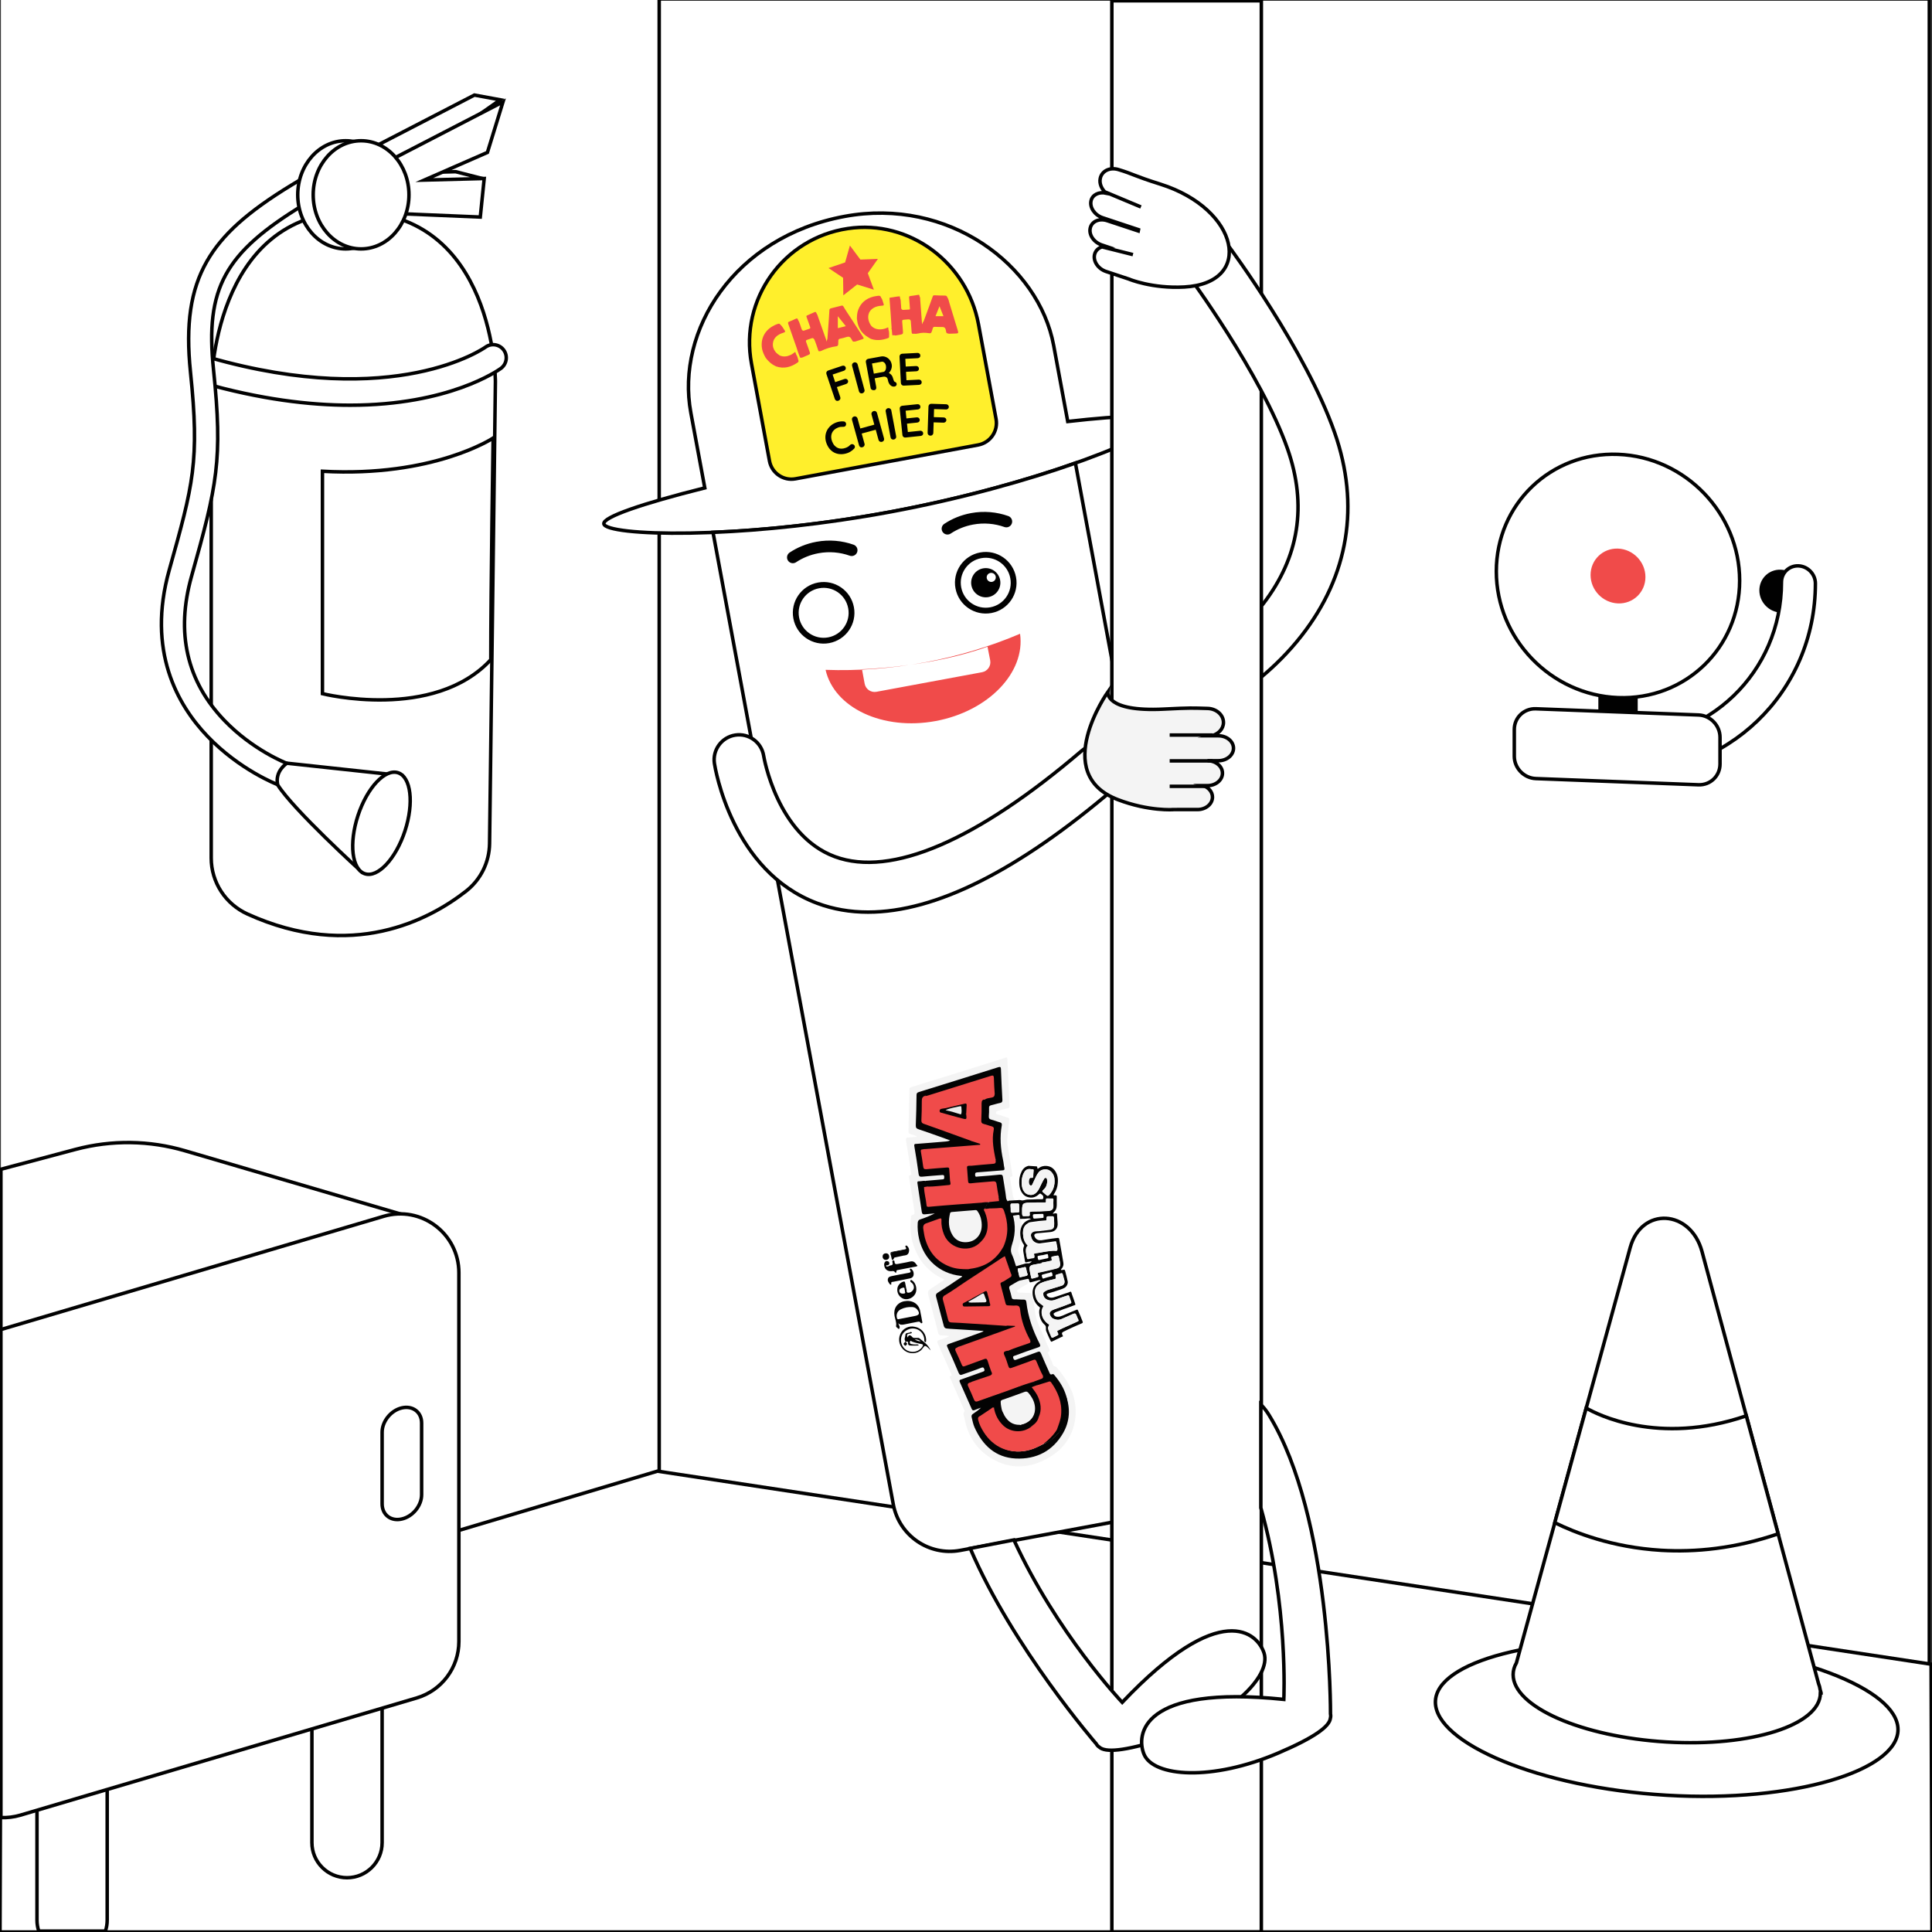 <?xml version="1.0" encoding="utf-8"?>
<!-- Generator: Adobe Illustrator 16.0.0, SVG Export Plug-In . SVG Version: 6.00 Build 0)  -->
<!DOCTYPE svg PUBLIC "-//W3C//DTD SVG 1.1//EN" "http://www.w3.org/Graphics/SVG/1.1/DTD/svg11.dtd">
<svg version="1.1" id="Layer_1" xmlns="http://www.w3.org/2000/svg" xmlns:xlink="http://www.w3.org/1999/xlink" x="0px" y="0px"
	 width="83px" height="83px" viewBox="0 0 83 83" enable-background="new 0 0 83 83" xml:space="preserve">
<rect x="0" y="0" width="83" height="83" fill="#333333" stroke="none"/>
<path fill="#FFFFFF" d="M0.039,0h82.922v82.961H0.039V0z M0.039,0h82.922v82.961H0.039V0z M0.039,0h82.922v82.961H0.039V0z M0.039,0
	h82.922v82.961H0.039V0z"/>
<path fill="#FFFFFF" stroke="#010101" stroke-width="0.15" stroke-miterlimit="10" d="M82.885,82.954H28.32v-83h54.565V82.954
	L82.885,82.954z"/>
<path fill="#FFFFFF" stroke="#010101" stroke-width="0.15" stroke-miterlimit="10" d="M0.039,71.618l28.204-8.416l54.718,8.293
	L83,83H0L0.039,71.618z"/>
<path fill="#FFFFFF" stroke="#010101" stroke-width="0.15" stroke-miterlimit="10" d="M1.665,82.962
	c-0.049-0.149-0.076-0.306-0.076-0.472v-8.041h3.016v8.041c0,0.166-0.027,0.322-0.076,0.472H1.665z"/>
<path fill="#FFFFFF" stroke="#010101" stroke-width="0.15" stroke-miterlimit="10" d="M45.871,18.108l-0.605-3.267
	c-0.642-3.458-4.514-6.374-8.986-5.544c-4.734,0.878-7.256,4.898-6.601,8.435c0,0,0.242,1.303,0.599,3.228
	c-2.693,0.674-4.39,1.257-4.336,1.546c0.094,0.508,5.675,0.716,12.285-0.51s11.746-3.42,11.651-3.93
	C49.828,17.798,48.286,17.833,45.871,18.108z"/>
<path fill="#FFFFFF" stroke="#010101" stroke-width="0.15" stroke-miterlimit="10" d="M38.227,21.996
	c-2.84,0.526-5.488,0.788-7.595,0.875l7.745,41.761c0.249,1.339,1.535,2.222,2.873,1.974l10.74-1.99
	c1.338-0.248,2.221-1.534,1.974-2.872l-7.763-41.849C44.134,20.624,41.345,21.417,38.227,21.996z"/>
<path fill="#F04B4A" d="M43.822,27.227c0.238,1.663-1.357,3.327-3.625,3.749c-2.269,0.42-4.356-0.561-4.73-2.199
	c1.377,0.049,2.809-0.052,4.262-0.321S42.557,27.766,43.822,27.227z M37.031,28.75l0.115,0.622c0.044,0.236,0.271,0.392,0.507,0.348
	l4.537-0.841c0.235-0.044,0.394-0.271,0.35-0.507l-0.116-0.59C39.969,28.672,37.031,28.75,37.031,28.75z"/>
<path fill="#FFEF2C" stroke="#010101" stroke-width="0.15" stroke-miterlimit="10" d="M32.283,15.616
	c-0.509-2.746,1.355-5.383,4.141-5.798c2.655-0.395,5.123,1.472,5.612,4.11l0.755,4.07c0.098,0.521-0.248,1.021-0.768,1.117
	l-7.849,1.455c-0.521,0.097-1.021-0.247-1.117-0.768L32.283,15.616z"/>
<path fill="#F04B4A" d="M36.512,10.548l0.451,0.604l0.753-0.029l-0.434,0.615l0.26,0.707l-0.719-0.223l-0.593,0.467l-0.01-0.754
	l-0.626-0.419l0.713-0.242L36.512,10.548z M33.205,15.668c-0.123-0.077-0.221-0.18-0.309-0.294c-0.067-0.119-0.128-0.24-0.155-0.376
	c-0.076-0.396,0.077-0.751,0.42-0.964c0.084-0.052,0.173-0.095,0.27-0.123c0.041-0.011,0.067-0.003,0.089,0.03
	c0.086,0.074,0.135,0.176,0.198,0.267c0.013,0.019,0.02,0.04-0.003,0.059c-0.053,0.032-0.116,0.042-0.172,0.067
	c-0.178,0.082-0.313,0.203-0.337,0.408c-0.017,0.135,0.021,0.262,0.107,0.371c0.048,0.066,0.118,0.108,0.182,0.157
	c0.161,0.072,0.317,0.049,0.471-0.022c0.073-0.034,0.133-0.084,0.198-0.13c0.013,0.037,0.027,0.075,0.041,0.112
	c0.058,0.08,0.07,0.178,0.099,0.27c0.009,0.032-0.016,0.059-0.042,0.077c-0.28,0.193-0.58,0.278-0.916,0.165
	C33.294,15.723,33.252,15.689,33.205,15.668 M37.312,14.497c-0.296-0.164-0.453-0.418-0.491-0.752
	c-0.001-0.013-0.005-0.025-0.008-0.038c0-0.135,0.008-0.269,0.056-0.397c0.115-0.305,0.341-0.484,0.65-0.567
	c0.063-0.017,0.131-0.023,0.195-0.034c0.068-0.012,0.121,0.002,0.139,0.079c0.052,0.058,0.063,0.134,0.087,0.204
	c0.047,0.136,0.045,0.135-0.096,0.145c-0.106,0.008-0.208,0.032-0.303,0.084c-0.244,0.132-0.293,0.388-0.198,0.623
	c0.022,0.057,0.054,0.111,0.092,0.16c0.117,0.119,0.262,0.156,0.422,0.144c0.101-0.008,0.199-0.036,0.291-0.083
	c0.033,0.025,0.005,0.064,0.021,0.093c0.036,0.104,0.029,0.212,0.025,0.32c-0.001,0.028-0.029,0.043-0.055,0.052
	c-0.234,0.081-0.471,0.114-0.713,0.032C37.384,14.547,37.347,14.523,37.312,14.497 M41.149,14.204
	c-0.12-0.396-0.239-0.792-0.362-1.187c-0.026-0.083-0.036-0.173-0.091-0.246c-0.015-0.058-0.052-0.073-0.111-0.073
	c-0.145,0-0.291-0.005-0.435-0.012c-0.045-0.002-0.067,0.012-0.081,0.055c-0.038,0.112-0.08,0.224-0.121,0.335
	c-0.09,0.246-0.18,0.491-0.271,0.736c-0.041,0.026-0.037,0.077-0.06,0.113c-0.004-0.002-0.006-0.005-0.006-0.011
	c-0.026-0.346-0.053-0.692-0.078-1.038c-0.003-0.046,0.005-0.097-0.027-0.139c-0.014-0.028,0.008-0.082-0.059-0.07
	c-0.112,0.021-0.226,0.036-0.339,0.051c-0.044,0.006-0.058,0.022-0.053,0.068c0.015,0.153,0.023,0.307,0.035,0.46
	c0.002,0.026,0.004,0.051-0.031,0.053c-0.09,0.006-0.18,0.01-0.27,0.015c-0.053-0.012-0.077-0.045-0.075-0.099
	c0.001-0.053-0.004-0.106-0.011-0.158c-0.011-0.083,0.003-0.168-0.034-0.247l-0.012-0.078c-0.139,0.001-0.273,0.042-0.411,0.053
	c-0.034,0.003-0.033,0.028-0.031,0.054c0.016,0.21,0.033,0.42,0.048,0.631c0.013,0.185,0.024,0.369,0.037,0.553
	c0.014,0.047-0.017,0.099,0.012,0.146c0.007,0.079,0.015,0.158,0.022,0.236l0.086-0.004c0.031,0.018,0.064,0.011,0.097,0.006
	c0.055-0.009,0.108-0.02,0.162-0.03c0.111-0.021,0.122-0.039,0.112-0.151c-0.012-0.134-0.024-0.268-0.031-0.401
	c-0.004-0.076,0.004-0.084,0.078-0.09c0.059-0.004,0.119-0.008,0.177-0.015c0.057-0.007,0.094,0.011,0.112,0.066
	c0.013,0.16,0.027,0.319,0.038,0.479c0.004,0.056,0.019,0.088,0.082,0.072c0.068,0.009,0.137,0.005,0.203-0.011
	c0.144-0.037,0.288-0.037,0.433-0.015c0.018,0.002,0.035,0.004,0.053,0.006c0.041,0.005,0.067-0.012,0.083-0.05
	c0.022-0.051,0.038-0.104,0.051-0.157c0.013-0.052,0.044-0.072,0.096-0.069c0.104,0.007,0.208,0.006,0.311,0.007
	c0.055,0.001,0.1,0.011,0.13,0.058c0.024,0.046,0.032,0.097,0.04,0.146s0.028,0.077,0.08,0.073c0.022,0.015,0.046,0.013,0.07,0.012
	c0.088-0.001,0.176-0.004,0.265-0.009C41.169,14.324,41.181,14.306,41.149,14.204 M40.19,13.583l0.171-0.428l0.171,0.428H40.19z
	 M37.074,14.47c-0.173-0.268-0.347-0.535-0.52-0.803c-0.109-0.17-0.226-0.335-0.326-0.511c-0.021-0.026-0.045-0.034-0.08-0.024
	c-0.149,0.04-0.299,0.077-0.448,0.113c-0.043,0.011-0.066,0.031-0.068,0.08c-0.005,0.134-0.015,0.269-0.025,0.402
	c-0.021,0.279-0.041,0.557-0.061,0.835c-0.026,0.034-0.017,0.077-0.025,0.118c-0.123-0.345-0.241-0.688-0.363-1.028
	c-0.025-0.068-0.041-0.141-0.085-0.2c-0.014-0.05-0.04-0.063-0.09-0.038c-0.099,0.047-0.2,0.091-0.302,0.134
	c-0.037,0.015-0.045,0.03-0.031,0.069c0.053,0.143,0.1,0.287,0.153,0.43c0.015,0.042,0.009,0.065-0.035,0.079
	c-0.082,0.026-0.163,0.054-0.245,0.082c-0.049-0.001-0.07-0.032-0.087-0.075c-0.051-0.133-0.078-0.275-0.155-0.398
	c-0.015-0.063-0.048-0.063-0.101-0.038c-0.089,0.043-0.181,0.082-0.273,0.119c-0.047,0.019-0.067,0.038-0.045,0.095
	c0.076,0.207,0.147,0.416,0.219,0.625c0.064,0.189,0.138,0.376,0.194,0.569c0.028,0.074,0.057,0.147,0.082,0.222
	c0.011,0.033,0.026,0.048,0.061,0.04c0.022,0.002,0.043-0.005,0.064-0.013c0.084-0.034,0.166-0.072,0.249-0.108
	c0.073-0.033,0.08-0.051,0.052-0.129c-0.051-0.144-0.1-0.288-0.152-0.43c-0.017-0.046-0.005-0.07,0.04-0.086
	c0.056-0.02,0.112-0.039,0.168-0.058c0.088-0.03,0.088-0.03,0.146,0.042c0.066,0.151,0.111,0.309,0.166,0.463
	c0.013,0.036,0.024,0.055,0.063,0.039c0.018,0.003,0.035,0.002,0.052-0.006c0.212-0.104,0.435-0.175,0.671-0.206
	c0.049-0.006,0.07-0.04,0.073-0.087c0.004-0.048,0.006-0.097,0.005-0.145c0-0.056,0.022-0.084,0.079-0.093
	c0.086-0.015,0.171-0.04,0.255-0.066c0.074-0.023,0.139-0.037,0.195,0.03c0.026,0.042,0.055,0.084,0.078,0.129
	c0.015,0.027,0.032,0.04,0.063,0.032c0.02,0,0.039,0.002,0.059-0.003c0.107-0.032,0.213-0.068,0.318-0.104
	c0.019-0.007,0.036-0.018,0.044-0.037C37.094,14.508,37.085,14.488,37.074,14.47 M35.994,14.098v-0.514l0.343,0.428L35.994,14.098z"
	/>
<path fill="#010101" d="M36.02,17.215c-0.035,0.012-0.066,0.011-0.095-0.003c-0.029-0.015-0.049-0.038-0.06-0.07l-0.361-1.073
	c-0.011-0.032-0.009-0.063,0.005-0.091c0.014-0.028,0.038-0.049,0.07-0.06l0.603-0.203c0.033-0.011,0.063-0.01,0.092,0.003
	c0.029,0.013,0.048,0.036,0.059,0.068c0.009,0.027,0.006,0.055-0.008,0.083c-0.014,0.028-0.038,0.047-0.07,0.059l-0.501,0.168
	l0.009-0.028l0.125,0.374l-0.021-0.02l0.414-0.14c0.033-0.011,0.063-0.01,0.091,0.003c0.028,0.014,0.048,0.036,0.059,0.068
	c0.01,0.027,0.007,0.055-0.007,0.083c-0.015,0.028-0.039,0.048-0.071,0.059l-0.417,0.141l0.011-0.023l0.152,0.45
	c0.01,0.032,0.008,0.063-0.008,0.092C36.074,17.186,36.05,17.205,36.02,17.215"/>
<path fill="#010101" d="M37.139,16.748c0.009,0.033,0.003,0.063-0.014,0.091c-0.018,0.029-0.043,0.047-0.075,0.056
	c-0.035,0.01-0.067,0.006-0.094-0.01c-0.028-0.016-0.045-0.041-0.055-0.074l-0.294-1.093c-0.009-0.033-0.005-0.063,0.012-0.092
	c0.017-0.028,0.042-0.047,0.078-0.057c0.03-0.008,0.06-0.004,0.09,0.012c0.029,0.016,0.048,0.04,0.057,0.073L37.139,16.748z"/>
<path fill="#010101" d="M37.563,16.762c-0.036,0.007-0.07,0.001-0.102-0.016c-0.033-0.018-0.051-0.042-0.058-0.077l-0.205-1.113
	c-0.006-0.034,0-0.063,0.019-0.09c0.018-0.026,0.043-0.043,0.077-0.049l0.555-0.102c0.066-0.012,0.133-0.006,0.198,0.019
	c0.065,0.024,0.121,0.064,0.168,0.12c0.047,0.056,0.079,0.124,0.094,0.205c0.009,0.049,0.008,0.098-0.004,0.147
	c-0.011,0.05-0.031,0.097-0.058,0.141c-0.027,0.043-0.061,0.08-0.099,0.107l-0.006-0.045c0.039,0.013,0.074,0.03,0.103,0.052
	c0.028,0.022,0.052,0.047,0.071,0.075c0.019,0.028,0.033,0.059,0.042,0.093c0.011,0.031,0.019,0.059,0.026,0.083
	c0.006,0.023,0.014,0.044,0.023,0.06c0.009,0.016,0.022,0.026,0.041,0.032c0.032,0.012,0.054,0.033,0.066,0.063
	c0.013,0.03,0.011,0.06-0.006,0.088c-0.011,0.02-0.027,0.033-0.048,0.042c-0.021,0.009-0.042,0.013-0.065,0.012
	c-0.022,0-0.042-0.003-0.058-0.008c-0.024-0.008-0.049-0.023-0.076-0.045c-0.027-0.021-0.05-0.051-0.072-0.091
	c-0.021-0.04-0.038-0.093-0.05-0.16c-0.004-0.022-0.012-0.042-0.023-0.059c-0.011-0.018-0.024-0.031-0.042-0.042
	c-0.018-0.011-0.036-0.018-0.06-0.021c-0.023-0.003-0.049-0.002-0.079,0.003l-0.389,0.072l0.021-0.05l0.077,0.418
	c0.007,0.033,0.002,0.063-0.011,0.088C37.618,16.74,37.596,16.756,37.563,16.762 M37.512,16.058l0.448-0.082
	c0.024-0.005,0.043-0.02,0.062-0.044c0.019-0.025,0.031-0.057,0.039-0.097c0.007-0.04,0.007-0.081-0.001-0.124
	c-0.01-0.057-0.034-0.101-0.071-0.134c-0.037-0.032-0.073-0.045-0.107-0.038l-0.445,0.081l0.012-0.065l0.1,0.545L37.512,16.058z"/>
<path fill="#010101" d="M38.757,15.196l0.656-0.034c0.034-0.002,0.063,0.007,0.087,0.028c0.024,0.02,0.036,0.047,0.038,0.082
	c0.002,0.032-0.008,0.06-0.03,0.081s-0.05,0.033-0.084,0.035l-0.548,0.028l0.016-0.034l0.02,0.381l-0.016-0.015l0.458-0.023
	c0.034-0.002,0.063,0.007,0.086,0.028c0.024,0.021,0.037,0.047,0.039,0.082c0.002,0.033-0.008,0.059-0.03,0.081
	c-0.022,0.021-0.05,0.033-0.083,0.034l-0.452,0.024l0.009-0.017l0.02,0.396l-0.016-0.017l0.545-0.028
	c0.034-0.002,0.063,0.008,0.087,0.03s0.037,0.047,0.038,0.078c0.001,0.032-0.008,0.06-0.03,0.082s-0.05,0.034-0.084,0.036
	l-0.655,0.033c-0.034,0.002-0.063-0.008-0.086-0.029c-0.024-0.021-0.037-0.049-0.039-0.084l-0.059-1.13
	c-0.002-0.034,0.008-0.063,0.03-0.087C38.695,15.211,38.723,15.198,38.757,15.196"/>
<path fill="#010101" d="M36.249,18.105c0.037,0.004,0.066,0.021,0.084,0.054c0.019,0.032,0.022,0.066,0.009,0.103
	c-0.007,0.028-0.023,0.048-0.047,0.06c-0.024,0.012-0.051,0.017-0.082,0.014c-0.034-0.002-0.069,0-0.104,0.004
	c-0.035,0.004-0.07,0.014-0.106,0.028c-0.066,0.025-0.121,0.058-0.165,0.099s-0.077,0.087-0.099,0.14
	c-0.021,0.052-0.032,0.108-0.031,0.168s0.014,0.121,0.038,0.185c0.029,0.074,0.064,0.135,0.106,0.181
	c0.042,0.047,0.09,0.081,0.142,0.104c0.051,0.022,0.106,0.032,0.165,0.03c0.058-0.002,0.117-0.014,0.176-0.037
	c0.033-0.012,0.065-0.028,0.096-0.046c0.031-0.019,0.058-0.042,0.083-0.069c0.021-0.022,0.044-0.036,0.071-0.042
	c0.026-0.006,0.052-0.001,0.078,0.014c0.036,0.021,0.057,0.049,0.062,0.084c0.006,0.035-0.004,0.065-0.028,0.092
	c-0.026,0.028-0.053,0.053-0.083,0.077c-0.03,0.024-0.061,0.044-0.093,0.063c-0.032,0.018-0.065,0.035-0.101,0.048
	c-0.088,0.033-0.177,0.051-0.267,0.053c-0.089,0.002-0.175-0.012-0.257-0.043c-0.083-0.032-0.158-0.082-0.224-0.151
	c-0.067-0.068-0.121-0.157-0.163-0.266c-0.036-0.093-0.052-0.186-0.05-0.278c0.002-0.092,0.021-0.178,0.058-0.259
	c0.037-0.08,0.09-0.152,0.158-0.216c0.068-0.063,0.15-0.112,0.245-0.148c0.054-0.021,0.108-0.035,0.165-0.042
	C36.14,18.1,36.195,18.099,36.249,18.105"/>
<path fill="#010101" d="M36.692,17.891c0.03-0.008,0.06-0.004,0.09,0.011c0.029,0.016,0.048,0.04,0.058,0.072l0.301,1.092
	c0.009,0.032,0.004,0.063-0.014,0.092c-0.017,0.028-0.042,0.047-0.074,0.056c-0.035,0.01-0.066,0.007-0.094-0.009
	c-0.027-0.016-0.045-0.041-0.054-0.073l-0.302-1.092c-0.009-0.032-0.005-0.063,0.011-0.091
	C36.63,17.921,36.657,17.901,36.692,17.891 M36.839,18.442l0.842-0.232l0.06,0.217l-0.842,0.232L36.839,18.442z M37.529,17.661
	c0.035-0.01,0.066-0.007,0.094,0.009c0.027,0.016,0.045,0.041,0.054,0.073l0.302,1.091c0.009,0.033,0.005,0.063-0.011,0.091
	c-0.016,0.028-0.042,0.047-0.079,0.057c-0.03,0.008-0.06,0.005-0.089-0.011c-0.029-0.015-0.048-0.04-0.058-0.072l-0.301-1.092
	c-0.009-0.032-0.004-0.063,0.014-0.092C37.473,17.688,37.498,17.669,37.529,17.661"/>
<path fill="#010101" d="M38.5,18.743c0.006,0.033,0,0.063-0.021,0.09s-0.047,0.043-0.079,0.049
	c-0.036,0.007-0.067,0.001-0.093-0.017c-0.026-0.018-0.042-0.044-0.048-0.078l-0.209-1.112c-0.007-0.034,0-0.063,0.019-0.09
	c0.019-0.026,0.046-0.044,0.083-0.05c0.03-0.006,0.06,0,0.088,0.018c0.028,0.018,0.045,0.043,0.051,0.077L38.5,18.743z"/>
<path fill="#010101" d="M38.758,17.432l0.653-0.067c0.034-0.003,0.063,0.004,0.088,0.023s0.039,0.045,0.042,0.08
	c0.003,0.032-0.005,0.06-0.026,0.083c-0.021,0.022-0.047,0.035-0.082,0.039l-0.545,0.056l0.015-0.035l0.039,0.38l-0.017-0.014
	l0.456-0.047c0.034-0.004,0.063,0.004,0.088,0.023c0.025,0.019,0.039,0.045,0.043,0.08c0.003,0.032-0.006,0.06-0.026,0.082
	c-0.02,0.022-0.047,0.036-0.081,0.039l-0.45,0.047l0.008-0.017l0.041,0.394l-0.018-0.016l0.544-0.056
	c0.034-0.004,0.063,0.005,0.088,0.025c0.024,0.02,0.039,0.046,0.042,0.075c0.003,0.033-0.005,0.061-0.026,0.083
	c-0.021,0.023-0.048,0.037-0.082,0.04l-0.653,0.068c-0.034,0.003-0.063-0.005-0.088-0.025c-0.026-0.021-0.039-0.047-0.043-0.081
	l-0.116-1.126c-0.004-0.034,0.004-0.063,0.025-0.088C38.697,17.45,38.724,17.436,38.758,17.432"/>
<path fill="#010101" d="M39.97,18.717c-0.036-0.001-0.065-0.014-0.087-0.038c-0.023-0.023-0.033-0.052-0.032-0.086l0.037-1.131
	c0.001-0.034,0.014-0.062,0.037-0.084c0.023-0.022,0.053-0.033,0.086-0.031l0.636,0.02c0.034,0.001,0.062,0.013,0.084,0.035
	s0.033,0.05,0.032,0.084c-0.001,0.029-0.013,0.054-0.037,0.075c-0.023,0.021-0.052,0.032-0.086,0.03l-0.529-0.017l0.018-0.023
	l-0.012,0.394l-0.013-0.026l0.436,0.014c0.034,0.001,0.063,0.013,0.084,0.035c0.022,0.023,0.033,0.05,0.032,0.084
	c-0.001,0.029-0.013,0.054-0.037,0.075c-0.023,0.021-0.052,0.032-0.086,0.031l-0.44-0.014l0.018-0.018L40.096,18.6
	c-0.001,0.034-0.014,0.062-0.039,0.084C40.032,18.708,40.003,18.718,39.97,18.717"/>
<path fill="#FFFFFF" stroke="#010101" stroke-width="0.15" stroke-miterlimit="10" d="M47.766,0.033h6.422v82.96h-6.422V0.033z"/>
<path fill="#FFFFFF" stroke="#010101" stroke-width="0.15" stroke-miterlimit="10" d="M37.292,39.185
	c-0.772,0-1.499-0.126-2.178-0.378c-3.672-1.365-4.393-5.818-4.422-6.007c-0.089-0.584,0.312-1.13,0.896-1.22
	c0.583-0.089,1.129,0.311,1.22,0.894c0.006,0.04,0.573,3.414,3.063,4.33c2.413,0.889,6.078-0.685,10.6-4.55
	c0.449-0.384,1.125-0.332,1.51,0.118c0.383,0.449,0.332,1.125-0.119,1.509C43.732,37.409,40.19,39.185,37.292,39.185z"/>
<path fill="#F4F4F4" stroke="#010101" stroke-width="0.15" stroke-miterlimit="10" d="M52.346,32.681h-0.471
	c0.355,0,0.643,0.239,0.643,0.535c0,0.295-0.287,0.535-0.643,0.535h-0.18c0.23,0.081,0.394,0.271,0.394,0.493
	c0,0.295-0.287,0.535-0.642,0.535H50.42v0.001c0,0-1.059,0.085-2.398-0.428c-2.912-1.114-0.429-4.625-0.429-4.625
	s-0.133,0.864,2.398,0.737c1.179-0.06,1.228-0.047,1.891-0.029c0.378,0.011,0.679,0.278,0.679,0.604c0,0.275-0.218,0.498-0.51,0.571
	h0.295c0.354,0,0.646,0.239,0.646,0.536C52.99,32.441,52.701,32.681,52.346,32.681z"/>
<path fill="#FFFFFF" stroke="#010101" stroke-width="0.15" stroke-miterlimit="10" d="M14.908,80.668L14.908,80.668
	c-0.832,0-1.508-0.675-1.508-1.506v-8.044h3.016v8.044C16.416,79.993,15.741,80.668,14.908,80.668z"/>
<path fill="#FFFFFF" stroke="#010101" stroke-width="0.15" stroke-miterlimit="10" d="M20.021,38.285
	c-1.569,1.226-4.904,3.02-9.39,0.982c-0.945-0.429-1.557-1.367-1.557-2.405V16.664c0,0,0-7.564,6.104-7.564
	c6.105,0,6.105,7.298,6.105,7.298L21.032,36.24C21.023,37.041,20.652,37.792,20.021,38.285z"/>
<path fill="#FFFFFF" d="M21.185,15.37c0,0-3.981,2.92-12.342,0.531"/>
<path fill="#FFFFFF" stroke="#010101" stroke-width="0.25" stroke-miterlimit="10" d="M21.185,15.37c0,0-3.981,2.92-12.342,0.531"/>
<path fill="#FFFFFF" stroke="#010101" stroke-width="0.15" stroke-miterlimit="10" d="M15.044,17.408
	c-1.751,0-3.866-0.254-6.356-0.965c-0.299-0.085-0.472-0.397-0.387-0.697c0.085-0.299,0.397-0.472,0.697-0.387
	c8.003,2.287,11.816-0.416,11.854-0.443c0.251-0.184,0.604-0.129,0.788,0.121c0.185,0.251,0.13,0.604-0.121,0.789
	C21.397,15.914,19.291,17.408,15.044,17.408z"/>
<path fill="#FFFFFF" stroke="#010101" stroke-width="0.15" stroke-miterlimit="10" d="M12.128,33.75
	c-0.059,0-0.119-0.01-0.178-0.033c-0.067-0.026-1.655-0.643-3.031-2.08c-1.29-1.345-2.623-3.676-1.649-7.146
	c1.032-3.679,1.31-4.667,0.913-8.506c-0.213-2.058,0.003-3.523,0.701-4.751c0.652-1.147,1.744-2.131,3.649-3.29
	c0.937-0.569,1.645-0.968,2.101-1.184c0.338-0.159,0.849-0.401,1.155-0.025c0.152,0.187,0.203,0.506-0.111,0.845
	c-0.165,0.178-0.429,0.208-0.628,0.083c-0.316,0.151-0.909,0.468-2,1.131c-3.405,2.07-4.239,3.593-3.877,7.088
	c0.401,3.88,0.157,4.954-0.945,8.878c-0.68,2.421-0.206,4.504,1.409,6.188c1.223,1.276,2.655,1.833,2.669,1.838
	c0.257,0.097,0.385,0.386,0.287,0.642C12.517,33.628,12.328,33.75,12.128,33.75z"/>
<path fill="#FFFFFF" d="M21.491,4.288l-4.492,3.155l2.575-0.066l0.967,0.245l-5.655,1.221l0.202-2.021l5.293-2.738L21.491,4.288z"/>
<path fill="#FFFFFF" stroke="#010101" stroke-width="0.15" stroke-miterlimit="10" d="M20.381,4.084l-5.293,2.738l-0.202,2.02
	l5.655-1.22l-0.967-0.246l-2.575,0.067l4.492-3.155L20.381,4.084z"/>
<path fill="#FFFFFF" stroke="#010101" stroke-width="0.15" stroke-miterlimit="10" d="M21.609,4.377l-5.293,2.738l-0.203,2.02
	l4.52,0.19l0.169-1.656l-2.576,0.067l2.714-1.188L21.609,4.377z"/>
<path fill="#FFFFFF" d="M16.905,8.37c0,1.283-0.921,2.323-2.057,2.323c-1.136,0-2.057-1.04-2.057-2.323
	c0-1.282,0.921-2.323,2.057-2.323C15.984,6.047,16.905,7.087,16.905,8.37"/>
<path fill="#FFFFFF" stroke="#010101" stroke-width="0.15" stroke-miterlimit="10" d="M16.905,8.37c0,1.283-0.921,2.323-2.057,2.323
	c-1.136,0-2.057-1.04-2.057-2.323c0-1.282,0.921-2.323,2.057-2.323C15.984,6.047,16.905,7.087,16.905,8.37z"/>
<path fill="#FFFFFF" stroke="#010101" stroke-width="0.15" stroke-miterlimit="10" d="M15.512,6.047c1.136,0,2.057,1.04,2.057,2.323
	c0,1.283-0.921,2.323-2.057,2.323c-1.136,0-2.057-1.04-2.057-2.323C13.455,7.087,14.376,6.047,15.512,6.047z"/>
<path fill="#FFFFFF" stroke="#010101" stroke-width="0.15" stroke-miterlimit="10" d="M12.327,32.788c0,0-0.53,0.332-0.398,0.929
	c0.664,1.062,3.583,3.715,3.583,3.715l1.726-4.114L12.327,32.788z"/>
<path fill="#FFFFFF" d="M15.379,35.037c0.394-1.198,1.164-2.021,1.721-1.838c0.557,0.183,0.689,1.303,0.296,2.5
	c-0.394,1.199-1.165,2.021-1.721,1.838C15.118,37.355,14.985,36.235,15.379,35.037"/>
<path fill="#FFFFFF" stroke="#010101" stroke-width="0.15" stroke-miterlimit="10" d="M15.675,37.537
	c-0.557-0.183-0.69-1.303-0.296-2.501c0.394-1.199,1.165-2.021,1.722-1.838c0.557,0.183,0.689,1.303,0.296,2.501
	C17.003,36.897,16.232,37.72,15.675,37.537z"/>
<path fill="#FFFFFF" stroke="#010101" stroke-width="0.15" stroke-miterlimit="10" d="M21.185,18.82c0,0-2.555,1.692-7.332,1.426
	v9.555c0,0,4.777,1.194,7.232-1.46C21.085,25.223,21.185,18.82,21.185,18.82z"/>
<path fill="#010101" d="M70.357,31.31l-1.691-0.065v-1.921l1.691,0.064V31.31z M77.428,25.431c0,0.509-0.412,0.907-0.922,0.887
	c-0.509-0.019-0.923-0.448-0.923-0.957c0-0.51,0.414-0.907,0.923-0.887C77.016,24.494,77.428,24.921,77.428,25.431z"/>
<path fill="#FFFFFF" stroke="#010101" stroke-width="0.15" stroke-miterlimit="10" d="M69.512,33.223
	c-0.402-0.015-0.729-0.354-0.729-0.757c0-0.404,0.326-0.717,0.729-0.703c3.87,0.147,7.021-2.881,7.021-6.751
	c0-0.403,0.325-0.717,0.729-0.702c0.401,0.016,0.729,0.355,0.729,0.758C77.99,29.743,74.188,33.401,69.512,33.223z"/>
<path fill="#FFFFFF" stroke="#010101" stroke-width="0.15" stroke-miterlimit="10" d="M72.971,33.715l-6.992-0.267
	c-0.508-0.019-0.924-0.45-0.924-0.958v-1.153c0-0.507,0.416-0.906,0.924-0.887l6.992,0.266c0.508,0.02,0.922,0.45,0.922,0.957v1.153
	C73.893,33.334,73.479,33.733,72.971,33.715z"/>
<path fill="#FFFFFF" stroke="#010101" stroke-width="0.15" stroke-miterlimit="10" d="M81.539,74.305
	c0,1.756-4.448,3.146-9.936,2.82c-5.486-0.325-9.937-2.243-9.937-4c0-1.756,4.448-2.916,9.937-2.591
	C77.091,70.859,81.539,72.548,81.539,74.305z"/>
<path fill="#FFFFFF" stroke="#010101" stroke-width="0.15" stroke-miterlimit="10" d="M78.234,72.727l-0.039-0.14
	c-0.012-0.088-0.035-0.176-0.07-0.261L73.12,53.77c-0.49-1.816-2.604-1.938-3.086-0.174l-4.888,17.842
	c-0.092,0.16-0.141,0.328-0.141,0.504c0,1.383,2.954,2.678,6.6,2.895c3.645,0.216,6.599-0.729,6.601-2.107h0.028V72.727z"/>
<path fill="#FFFFFF" stroke="#010101" stroke-width="0.15" stroke-miterlimit="10" d="M71.366,66.602
	c1.457,0.086,3.155-0.069,5.024-0.707l-1.369-5.069c-0.004,0.002-0.011,0.004-0.018,0.005c-3.773,1.286-6.415-0.082-6.859-0.339
	l-1.35,4.923C67.645,65.835,69.246,66.475,71.366,66.602z"/>
<path fill="#FFFFFF" stroke="#010101" stroke-width="0.15" stroke-miterlimit="10" d="M0.039,50.232l3.209-0.854
	c1.545-0.411,3.173-0.39,4.707,0.062l9.75,2.86L0.039,57.184V50.232z"/>
<path fill="#FFFFFF" stroke="#010101" stroke-width="0.15" stroke-miterlimit="10" d="M19.714,54.68v15.838
	c0,1.121-0.736,2.107-1.809,2.426L0.87,77.982c-0.279,0.082-0.559,0.113-0.831,0.103V57.118l16.437-4.863
	C18.092,51.775,19.714,52.99,19.714,54.68z"/>
<path fill="#FFFFFF" stroke="#010101" stroke-width="0.15" stroke-miterlimit="10" d="M16.416,64.607v-3.078
	c0-0.467,0.38-0.938,0.848-1.045c0.469-0.108,0.849,0.184,0.849,0.649v3.08c0,0.47-0.38,0.937-0.849,1.044l0,0
	C16.796,65.369,16.416,65.078,16.416,64.607z"/>
<path fill="#FFFFFF" stroke="#010101" stroke-width="0.15" stroke-miterlimit="10" d="M55.917,27.308
	c-0.565,0.724-1.176,1.313-1.72,1.771v-3.053c0.023-0.031,0.051-0.058,0.074-0.09c1.539-1.999,1.891-4.235,1.045-6.646
	c-1.131-3.233-4.27-7.465-4.299-7.507c-0.354-0.475-0.259-1.146,0.217-1.498c0.476-0.354,1.146-0.255,1.498,0.219
	c0.139,0.184,3.367,4.539,4.604,8.079C58.432,21.704,57.938,24.721,55.917,27.308z"/>
<path fill="#F4F4F4" d="M49.846,7.942c-1.131-0.355-1.162-0.435-1.798-0.627c-0.362-0.109-0.708,0.056-0.778,0.374
	c-0.051,0.228,0.059,0.47,0.25,0.639c-0.309-0.064-0.588,0.067-0.647,0.332c-0.063,0.288,0.157,0.613,0.497,0.726l1.543,0.512
	L48.9,9.953l-1.336-0.442c-0.338-0.112-0.664,0.03-0.729,0.319c-0.063,0.288,0.157,0.613,0.497,0.726l0.167,0.056
	c-0.235,0.007-0.431,0.141-0.479,0.356c-0.063,0.288,0.156,0.613,0.494,0.726L48.5,12.02c0.023,0.01,1.001,0.415,2.376,0.34
	C53.898,12.195,53.246,9.01,49.846,7.942z"/>
<path fill="#FFFFFF" stroke="#010101" stroke-width="0.15" stroke-miterlimit="10" d="M49.889,74.73
	c-1.617,0.511-2.408,0.563-2.664,0.326c-0.051-0.033-0.095-0.078-0.129-0.14c0,0-3.588-4.133-5.415-8.396l1.877-0.364
	c1.832,3.999,4.653,6.979,4.653,6.979c4.252-4.486,5.82-2.979,6.095-2.115C54.619,72.016,52.863,73.792,49.889,74.73z"/>
<path fill="#FFFFFF" stroke="#010101" stroke-width="0.15" stroke-miterlimit="10" d="M57.159,73.631
	c0.014,0.067,0.01,0.13-0.005,0.188c-0.041,0.35-0.676,0.824-2.235,1.49c-2.868,1.225-5.358,1.021-5.767,0.064
	c-0.356-0.835-0.146-2.998,6.002-2.366c0,0,0.195-4.036-0.987-8.229v-4.435c0.135,0.13,0.256,0.289,0.362,0.466
	C57.209,65.195,57.159,73.631,57.159,73.631z"/>
<path fill="#F4F4F4" d="M40.753,57.386c-0.11-0.005-0.223-0.02-0.336-0.021c-0.059-0.003-0.089-0.019-0.104-0.078
	c-0.134-0.521-0.272-1.041-0.408-1.563c-0.067-0.265-0.061-0.266,0.169-0.414c0.156-0.104,0.317-0.209,0.475-0.314
	c0.005-0.006,0.009-0.018,0.021-0.027c-0.072-0.037-0.141-0.068-0.21-0.107c-0.555-0.299-0.91-0.766-1.115-1.36
	c-0.136-0.396-0.152-0.801-0.107-1.207c0.006-0.06,0.014-0.094,0.07-0.106c0.088-0.017,0.09-0.07,0.078-0.146
	c-0.078-0.477-0.151-0.953-0.227-1.436c-0.008-0.055-0.04-0.11,0.059-0.127c0.064-0.012,0.028-0.068,0.021-0.106
	c-0.069-0.456-0.137-0.911-0.214-1.37c-0.018-0.102,0.009-0.133,0.107-0.139c0.121-0.002,0.234-0.018,0.37-0.03
	c-0.095-0.067-0.195-0.085-0.287-0.114c-0.06-0.023-0.09-0.053-0.086-0.115c0.015-0.604,0.028-1.209,0.041-1.813
	c0-0.063,0.034-0.079,0.082-0.091c0.679-0.212,1.358-0.421,2.036-0.63c0.665-0.209,1.332-0.414,1.996-0.629
	c0.073-0.021,0.09-0.018,0.094,0.064c0.022,0.564,0.051,1.13,0.076,1.698c0.006,0.088,0,0.179,0.016,0.269
	c0.012,0.086-0.003,0.129-0.104,0.146c-0.132,0.024-0.263,0.067-0.394,0.102c-0.039,0.015-0.081,0.021-0.086,0.079
	c-0.009,0.061,0.044,0.063,0.08,0.075c0.133,0.044,0.264,0.09,0.397,0.127c0.076,0.021,0.1,0.054,0.09,0.13
	c-0.029,0.251-0.049,0.508-0.076,0.758c-0.012,0.113-0.004,0.229,0.014,0.34c0.064,0.396,0.132,0.797,0.191,1.188
	c0.012,0.062,0.049,0.133-0.063,0.137c-0.042,0.009-0.028,0.052-0.022,0.075c0.037,0.249,0.078,0.5,0.119,0.75
	c0.008,0.055,0.036,0.102,0.058,0.145c0.335,0.678,0.433,1.377,0.174,2.106c-0.048,0.134,0.043,0.242,0.08,0.356
	c0.108,0.353,0.228,0.699,0.348,1.054c0.021,0.063,0.009,0.099-0.05,0.123c-0.127,0.069-0.25,0.144-0.371,0.223
	c-0.027,0.026-0.07,0.036-0.061,0.084c0.017,0.06,0.052,0.06,0.098,0.058c0.143,0.002,0.277,0.015,0.419,0.016
	c0.079-0.002,0.115,0.025,0.129,0.111c0.036,0.229,0.097,0.445,0.124,0.683c0.053,0.438,0.27,0.813,0.434,1.211
	c0.047,0.116,0.104,0.229,0.151,0.351c0.025,0.06,0.104,0.127-0.021,0.185c-0.029,0.021-0.006,0.063,0.004,0.073
	c0.072,0.16,0.15,0.316,0.209,0.479c0.029,0.076,0.096,0.046,0.138,0.093c0.371,0.418,0.677,0.89,0.786,1.444
	c0.189,0.963-0.196,1.89-1.027,2.396c-0.837,0.515-1.705,0.595-2.566,0.068c-0.642-0.389-1.002-0.986-1.139-1.718
	c-0.021-0.099-0.081-0.192,0.001-0.289c0.019-0.024-0.012-0.062-0.027-0.095c-0.193-0.438-0.384-0.875-0.579-1.318
	c-0.023-0.051-0.059-0.095,0.032-0.117c0.047-0.027,0.01-0.065-0.004-0.104c-0.181-0.409-0.367-0.841-0.555-1.247
	c-0.044-0.098-0.061-0.159,0.076-0.195c0.128-0.027,0.249-0.088,0.376-0.135C40.757,57.404,40.754,57.393,40.753,57.386z"/>
<path fill="#030303" d="M38.06,54.389c0.081,0.062,0.137-0.02,0.203-0.027c0.103-0.01,0.095-0.07,0.076-0.144
	c-0.008-0.03-0.003-0.061,0.036-0.067c0.043-0.006,0.053,0.022,0.054,0.052c0.001,0.112,0.064,0.112,0.152,0.095
	c0.163-0.036,0.327-0.054,0.487-0.096c0.121-0.032,0.209-0.016,0.279,0.094c0.019,0.028,0.042,0.055,0.071,0.086
	c-0.048,0.035-0.103,0.036-0.155,0.046c-0.216,0.044-0.434,0.08-0.648,0.125c-0.045,0.013-0.113-0.004-0.106,0.084
	c0.007,0.052-0.05,0.04-0.063,0.015c-0.042-0.065-0.097-0.045-0.157-0.041c-0.177,0.012-0.297-0.104-0.305-0.278
	c0-0.045,0.01-0.089,0.044-0.128c0.032-0.029,0.071-0.041,0.118-0.02c0.037,0.012,0.061,0.043,0.06,0.088
	c0.004,0.045-0.028,0.063-0.06,0.086C38.117,54.359,38.081,54.339,38.06,54.389z"/>
<path fill="#030303" d="M38.659,54.752c0.131-0.021,0.259-0.05,0.387-0.072c0.056-0.01,0.103-0.033,0.056-0.104
	c-0.015-0.02-0.031-0.045-0.002-0.063c0.025-0.018,0.049-0.004,0.068,0.016c0.068,0.063,0.096,0.147,0.081,0.242
	c-0.015,0.09-0.079,0.137-0.163,0.151c-0.23,0.052-0.466,0.091-0.696,0.142c-0.049,0.01-0.127-0.006-0.098,0.098
	c0.009,0.04-0.046,0.033-0.066,0.005c-0.05-0.065-0.108-0.142-0.079-0.231c0.022-0.084,0.101-0.1,0.177-0.117
	C38.438,54.797,38.547,54.775,38.659,54.752C38.66,54.754,38.66,54.754,38.659,54.752z"/>
<path fill="#030303" d="M38.842,53.936c-0.14,0.029-0.279,0.061-0.42,0.09c-0.044,0-0.084-0.015-0.113-0.047
	c-0.074-0.088-0.044-0.174,0.065-0.194c0.135-0.024,0.265-0.054,0.397-0.074c0.062-0.017,0.13-0.036,0.166,0.041
	c0.028,0.063-0.018,0.115-0.063,0.151C38.866,53.91,38.854,53.923,38.842,53.936z"/>
<path fill="#030303" d="M38.842,53.936c-0.006-0.041,0.018-0.069,0.043-0.101c0.022-0.024,0.056-0.041,0.029-0.081
	c-0.029-0.04-0.066-0.048-0.11-0.038c-0.147,0.026-0.291,0.056-0.438,0.081c-0.032,0.01-0.076,0.004-0.079,0.047
	c-0.002,0.045-0.004,0.088,0.043,0.112c0.033,0.015,0.069,0.034,0.09,0.065c-0.014,0.022-0.019,0.057-0.034,0.078
	c-0.032,0.049-0.062,0.041-0.076-0.008c-0.021-0.081-0.034-0.156-0.052-0.234c-0.014-0.063,0.029-0.068,0.069-0.078
	c0.169-0.031,0.335-0.062,0.5-0.096c0.059-0.013,0.148-0.01,0.075-0.111c-0.013-0.021-0.012-0.045,0.012-0.057
	c0.028-0.019,0.05,0.008,0.066,0.021c0.066,0.067,0.091,0.151,0.067,0.243C39.023,53.896,38.942,53.932,38.842,53.936z"/>
<path fill="#030303" d="M37.918,54.01c-0.009-0.09,0.032-0.152,0.116-0.164c0.082-0.014,0.151,0.028,0.163,0.116
	c0.014,0.084-0.032,0.146-0.109,0.16C38.004,54.141,37.942,54.102,37.918,54.01z"/>
<path fill="#030303" d="M45.798,59.968c0.192,0.548,0.161,1.089-0.12,1.587c-0.447,0.782-1.156,1.144-2.041,1.104
	c-0.871-0.044-1.426-0.567-1.773-1.345c-0.059-0.135-0.083-0.27-0.119-0.418c-0.019-0.073-0.004-0.121,0.065-0.162
	c0.118-0.08,0.229-0.156,0.333-0.258c-0.095,0.033-0.188,0.063-0.279,0.104c-0.061,0.024-0.093,0.006-0.117-0.048
	c-0.167-0.381-0.339-0.768-0.51-1.15c-0.035-0.074-0.012-0.104,0.062-0.122c0.302-0.106,0.604-0.217,0.909-0.325
	c0.058-0.023,0.108-0.031,0.076-0.121c-0.027-0.078-0.066-0.082-0.138-0.051c-0.258,0.104-0.524,0.188-0.79,0.284
	c-0.082,0.037-0.134,0.026-0.172-0.069c-0.156-0.371-0.316-0.738-0.483-1.104c-0.04-0.089-0.021-0.104,0.063-0.139
	c0.472-0.163,0.941-0.334,1.412-0.506c0.024-0.014,0.06-0.018,0.077-0.049c-0.485-0.037-0.964-0.063-1.444-0.094
	c-0.24-0.016-0.238-0.014-0.295-0.246c-0.098-0.381-0.195-0.751-0.298-1.13c-0.022-0.085-0.003-0.131,0.07-0.175
	c0.353-0.221,0.7-0.455,1.045-0.689c-0.006-0.049-0.04-0.027-0.064-0.035c-0.896-0.099-1.574-0.701-1.781-1.582
	c-0.054-0.229-0.076-0.465-0.06-0.701c0.008-0.071,0.03-0.118,0.11-0.143c0.21-0.066,0.417-0.152,0.623-0.256
	c-0.142,0.016-0.282,0.02-0.425,0.039c-0.085,0.005-0.118-0.011-0.133-0.1c-0.059-0.41-0.123-0.822-0.187-1.231
	c-0.011-0.063,0.003-0.094,0.072-0.088c0.09,0.002,0.185-0.032,0.275-0.015c0.037,0.099-0.009,0.199-0.023,0.3
	c0.013,0.235,0.096,0.467,0.106,0.696c0.006,0.082,0.079,0.065,0.131,0.063c0.287-0.012,0.574-0.037,0.856-0.063
	c0.415-0.037,0.827-0.065,1.234-0.104c0.037-0.007,0.066,0.004,0.103,0.003c0.201,0.029,0.201,0.029,0.162,0.244
	c-0.011,0.037-0.049,0.07-0.021,0.107c0.16,0.34,0.222,0.684,0.082,1.041c-0.047,0.129-0.106,0.258-0.229,0.341
	c-0.292,0.12-0.584,0.206-0.898,0.086c-0.346-0.13-0.545-0.39-0.646-0.732c-0.031-0.112-0.046-0.231-0.066-0.35
	c-0.009-0.06-0.028-0.103-0.091-0.095c-0.227,0.043-0.446,0.104-0.615,0.27c-0.164,0.087-0.151,0.229-0.125,0.382
	c0.067,0.402,0.212,0.767,0.499,1.063c0.333,0.341,0.745,0.49,1.21,0.5c0.055,0.005,0.109,0,0.164,0.007
	c0.101,0.017,0.192-0.022,0.288-0.033c0.043-0.002,0.097-0.022,0.119,0.022c0.023,0.057-0.018,0.084-0.054,0.117
	c-0.151,0.112-0.312,0.213-0.469,0.314c-0.273,0.164-0.523,0.359-0.791,0.527c-0.08,0.053-0.111,0.134-0.116,0.228
	c-0.024,0.065-0.038,0.127-0.017,0.195c0.068,0.229,0.137,0.466,0.184,0.71c0.027,0.148,0.064,0.179,0.223,0.188
	c0.713,0.041,1.427,0.092,2.142,0.135c0.06,0.006,0.121-0.004,0.164,0.058c0.017,0.087-0.061,0.083-0.109,0.104
	c-0.549,0.209-1.1,0.406-1.653,0.59c-0.142,0.05-0.273,0.115-0.354,0.242c-0.072,0.049-0.067,0.111-0.038,0.181
	c0.071,0.159,0.146,0.313,0.213,0.475c0.039,0.097,0.088,0.119,0.176,0.077c0.236-0.082,0.47-0.163,0.707-0.246
	c0.163-0.052,0.205-0.04,0.271,0.116c0.055,0.138,0.115,0.271,0.131,0.422c-0.024,0.065-0.084,0.095-0.145,0.116
	c-0.131,0.045-0.255,0.107-0.391,0.139c-0.16,0.044-0.288,0.128-0.384,0.266c-0.068,0.037-0.062,0.09-0.034,0.158
	c0.068,0.162,0.131,0.32,0.21,0.479c0.062,0.123,0.078,0.13,0.207,0.079c0.684-0.237,1.358-0.493,2.044-0.729
	c0.063-0.024,0.129-0.048,0.193-0.057c0.166,0.001,0.19,0.071,0.101,0.254c0.005,0.063,0.048,0.096,0.077,0.134
	c0.207,0.293,0.318,0.607,0.252,0.975c-0.016,0.069-0.03,0.143-0.078,0.196c-0.167,0.164-0.346,0.31-0.576,0.372
	c-0.096,0.026-0.191,0.044-0.27-0.055c0.043-0.053,0.105-0.055,0.162-0.074c0.381-0.146,0.531-0.445,0.433-0.841
	c-0.039-0.142-0.106-0.263-0.201-0.378c-0.06-0.068-0.126-0.094-0.212-0.063c-0.286,0.107-0.574,0.202-0.859,0.307
	c-0.078,0.037-0.097,0.084-0.093,0.162c0.011,0.084,0.048,0.164,0.027,0.25c-0.058,0.047-0.067-0.01-0.083-0.045
	c-0.026-0.061-0.063-0.119-0.106-0.17c-0.063-0.069-0.135-0.082-0.211-0.026c-0.124,0.104-0.253,0.198-0.389,0.286
	c-0.093,0.052-0.116,0.158-0.171,0.244c-0.042,0.047-0.042,0.101-0.024,0.155c0.229,0.788,0.995,1.439,1.927,1.287
	c0.303-0.05,0.568-0.173,0.834-0.313c0.472-0.193,0.754-0.553,0.897-1.022c0.085-0.288,0.129-0.569,0.058-0.864
	C45.777,60.061,45.762,60.011,45.798,59.968z"/>
<path fill="#030303" d="M39.701,50.999c0.046-0.082,0.022-0.183,0.059-0.269c0.245-0.023,0.491-0.045,0.736-0.064
	c0.082-0.007,0.064-0.055,0.069-0.104c0.004-0.065-0.026-0.09-0.089-0.082c-0.281,0.022-0.566,0.041-0.847,0.07
	c-0.1,0.01-0.149-0.002-0.165-0.117c-0.053-0.396-0.115-0.795-0.183-1.188c-0.019-0.099,0.023-0.104,0.099-0.104
	c0.422-0.029,0.842-0.07,1.264-0.103c0.058-0.004,0.112-0.017,0.172-0.048c-0.177-0.061-0.355-0.129-0.532-0.191
	c-0.271-0.095-0.541-0.193-0.815-0.283c-0.094-0.029-0.13-0.066-0.126-0.176c0.019-0.431,0.026-0.865,0.032-1.295
	c0-0.07,0.021-0.107,0.097-0.129c1.139-0.354,2.277-0.707,3.415-1.068c0.08-0.023,0.11-0.016,0.114,0.078
	c0.017,0.442,0.038,0.889,0.063,1.331c0.002,0.075-0.021,0.11-0.098,0.126c-0.13,0.025-0.258,0.071-0.384,0.098
	c-0.079,0.017-0.095,0.056-0.092,0.123c0.003,0.112,0.002,0.229-0.009,0.34c-0.008,0.097,0.027,0.142,0.117,0.16
	c0.119,0.027,0.23,0.078,0.352,0.109c0.064,0.02,0.099,0.047,0.088,0.127c-0.094,0.508-0.051,1.01,0.057,1.51
	c0.024,0.105,0.026,0.221,0.053,0.323c0.015,0.081-0.006,0.103-0.084,0.106c-0.359,0.025-0.719,0.063-1.078,0.086
	c-0.088,0.005-0.098,0.041-0.094,0.117c0.004,0.099,0.067,0.067,0.116,0.063c0.313-0.024,0.632-0.048,0.945-0.082
	c0.095-0.005,0.125,0.021,0.136,0.113c0.043,0.3,0.104,0.597,0.135,0.889c0.012,0.11,0.113,0.166,0.114,0.272
	c-0.135,0.012-0.269-0.025-0.399-0.055c-0.041-0.007-0.049-0.052-0.051-0.093c-0.016-0.058-0.031-0.108-0.005-0.161
	c0.103-0.039,0.13-0.103,0.11-0.207c-0.02-0.154-0.071-0.305-0.083-0.459c-0.011-0.1-0.086-0.125-0.17-0.117
	c-0.238,0.019-0.479,0.03-0.72,0.056c-0.236,0.024-0.329-0.056-0.34-0.293c-0.004-0.063-0.012-0.136-0.019-0.197
	c-0.01-0.063-0.002-0.12,0.06-0.157c0.27-0.054,0.547-0.057,0.823-0.082c0.089-0.009,0.184-0.011,0.21-0.121
	c0.104-0.074,0.126-0.17,0.104-0.297c-0.02-0.123-0.021-0.244-0.051-0.363c-0.063-0.236-0.064-0.478-0.021-0.717
	c0.021-0.134-0.007-0.178-0.134-0.225c-0.032-0.012-0.069-0.02-0.104-0.031c-0.264-0.098-0.303-0.145-0.281-0.418
	c0.015-0.187-0.021-0.378,0.035-0.558c0.045-0.072,0.121-0.083,0.193-0.095c0.104-0.01,0.188-0.053,0.232-0.151
	c0.096-0.062,0.115-0.155,0.107-0.256c-0.008-0.147-0.013-0.302-0.023-0.457c-0.017-0.17-0.059-0.192-0.222-0.144
	c-0.438,0.125-0.874,0.277-1.314,0.407c-0.441,0.132-0.875,0.283-1.315,0.41c-0.077,0.021-0.136,0.063-0.175,0.132
	c-0.123,0.074-0.134,0.188-0.136,0.313c-0.002,0.225-0.004,0.447-0.018,0.672c-0.01,0.107,0.036,0.169,0.14,0.205
	c0.61,0.214,1.219,0.434,1.829,0.648c0.044,0.014,0.089,0.029,0.127,0.053c0.024,0.021,0.048,0.039,0.015,0.072
	c-0.124,0.062-0.261,0.073-0.392,0.086c-0.455,0.035-0.91,0.067-1.364,0.107c-0.122,0.01-0.208,0.055-0.279,0.148
	c-0.084,0.032-0.101,0.094-0.084,0.18c0.037,0.154,0.061,0.313,0.074,0.477c0.007,0.127,0.035,0.143,0.161,0.137
	c0.224-0.012,0.444-0.037,0.666-0.057c0.066-0.003,0.127-0.01,0.191,0.004c0.049,0.008,0.096,0.031,0.1,0.08
	c0.022,0.174,0.063,0.348,0.024,0.525c-0.028,0.051-0.082,0.05-0.131,0.063c-0.195,0.041-0.394,0.041-0.593,0.053
	c-0.114,0.006-0.204,0.035-0.263,0.14C39.803,51.023,39.751,51.042,39.701,50.999z"/>
<path fill="#030303" d="M42.919,51.598c-0.011,0.074,0.048,0.064,0.091,0.069c0.108,0.003,0.221,0.022,0.328,0.065
	c0.049,0.063,0.086,0.14,0.098,0.224c0.174,0.576,0.147,1.127-0.166,1.651c-0.041,0.063-0.043,0.104,0.041,0.129
	c0.074,0.021,0.107,0.092,0.155,0.143c0.089,0.182,0.132,0.381,0.203,0.573c0.049,0.14,0.09,0.282,0.144,0.419
	c0.025,0.072,0.019,0.119-0.06,0.161c-0.112,0.057-0.218,0.131-0.328,0.19c-0.063,0.033-0.084,0.07-0.063,0.141
	c0.041,0.123,0.072,0.25,0.103,0.384c0.013,0.062,0.058,0.071,0.111,0.073c0.127-0.004,0.262,0.015,0.392,0.011
	c0.09-0.004,0.118,0.037,0.126,0.112c0.073,0.643,0.282,1.229,0.574,1.791c0.041,0.09,0.022,0.119-0.067,0.15
	c-0.33,0.108-0.656,0.229-0.98,0.348c-0.057,0.021-0.123,0.023-0.088,0.123c0.039,0.099,0.089,0.074,0.154,0.047
	c0.295-0.108,0.59-0.209,0.883-0.319c0.095-0.041,0.123-0.005,0.158,0.075c0.111,0.267,0.23,0.529,0.352,0.804
	c0.025,0.06,0.043,0.108,0.124,0.077c0.036-0.027,0.065,0.005,0.089,0.031c0.229,0.272,0.415,0.563,0.514,0.906
	c0.103,0.366,0.063,0.729-0.057,1.082c-0.107,0.34-0.323,0.604-0.598,0.818c-0.088,0.072-0.203,0.102-0.301,0.146
	c-0.013-0.063,0.045-0.076,0.08-0.111c0.188-0.145,0.334-0.319,0.469-0.516c0.414-0.601,0.39-1.213,0.058-1.84
	c-0.032-0.059-0.071-0.132-0.113-0.195c-0.063-0.094-0.144-0.12-0.243-0.088c-0.127,0.047-0.261,0.076-0.387,0.123
	c-0.076,0.027-0.107,0.086-0.156,0.139c-0.068,0.039-0.132,0.09-0.219,0.063c0.005-0.022,0.021-0.029,0.04-0.039
	c0.063-0.029,0.065-0.078,0.052-0.136c-0.018-0.06-0.076-0.032-0.113-0.03c0-0.063,0.047-0.069,0.084-0.082
	c0.1-0.039,0.187-0.082,0.283-0.11c0.053-0.017,0.088-0.04,0.105-0.097c0.098-0.107,0.094-0.222,0.025-0.346
	c-0.053-0.095-0.104-0.207-0.148-0.308c-0.04-0.097-0.105-0.124-0.204-0.093c-0.228,0.065-0.446,0.151-0.667,0.234
	c-0.072,0.031-0.145,0.051-0.225,0.038c-0.063-0.008-0.115-0.036-0.141-0.092c-0.048-0.134-0.107-0.254-0.148-0.392
	c-0.014-0.043-0.018-0.09,0.011-0.131c0.034-0.051,0.091-0.062,0.142-0.08c0.231-0.093,0.469-0.166,0.703-0.25
	c0.055-0.021,0.1-0.041,0.112-0.104c0.097-0.086,0.092-0.188,0.036-0.294c-0.067-0.137-0.122-0.288-0.184-0.415
	c-0.067-0.154-0.121-0.308-0.119-0.476c0-0.021-0.002-0.021-0.002-0.035c-0.035-0.317-0.068-0.35-0.393-0.379
	c-0.209-0.012-0.264-0.055-0.324-0.256c-0.066-0.221-0.123-0.437-0.142-0.672c0.021-0.078,0.096-0.102,0.153-0.14
	c0.068-0.034,0.14-0.071,0.164-0.149c0.059-0.076,0.095-0.146,0.061-0.246c-0.048-0.158-0.109-0.314-0.158-0.478
	c-0.029-0.103-0.072-0.114-0.16-0.062c-0.517,0.352-1.039,0.692-1.563,1.039c-0.3,0.205-0.603,0.394-0.909,0.598
	c-0.046,0.029-0.09,0.081-0.159,0.052c-0.035-0.104,0.028-0.196,0.101-0.241c0.393-0.271,0.792-0.521,1.19-0.785
	c0.058-0.035,0.113-0.076,0.16-0.146c-0.145-0.019-0.266,0.073-0.399,0.043c0.059-0.075,0.151-0.067,0.232-0.085
	c0.453-0.066,0.805-0.301,1.086-0.646c0.064-0.082,0.098-0.188,0.182-0.264c0.127-0.105,0.178-0.253,0.219-0.402
	c0.109-0.396,0.08-0.789-0.049-1.174c-0.039-0.111-0.106-0.166-0.229-0.162c-0.108,0.004-0.218,0.014-0.329,0.008
	c-0.109-0.004-0.193,0.031-0.25,0.133c-0.061,0.041-0.125,0.025-0.188,0.025c-0.047-0.063,0.021-0.049,0.043-0.062
	c0.039-0.091,0.043-0.214,0.183-0.226c-0.022-0.019-0.038-0.041-0.005-0.063C42.624,51.574,42.77,51.552,42.919,51.598z"/>
<path fill="#030303" d="M43.464,53.879c-0.093-0.037-0.149-0.131-0.262-0.139c-0.052-0.004-0.028-0.059-0.007-0.096
	c0.176-0.231,0.244-0.506,0.296-0.793c0.036-0.189-0.009-0.375-0.009-0.563c0.002-0.106-0.034-0.224-0.051-0.333
	c0.192,0.49,0.223,0.986,0.053,1.486C43.436,53.591,43.402,53.729,43.464,53.879z"/>
<path fill="#030303" d="M38.429,56.529c0.024,0.145,0.094,0.271,0.068,0.431c-0.01,0.063,0.061,0.084,0.097,0.123
	c0.015,0.019,0.031,0.015,0.041-0.009c0.026-0.047,0.018-0.092-0.008-0.133c-0.017-0.033-0.027-0.065-0.041-0.099
	c0.084,0.091,0.177,0.073,0.277,0.054c0.177-0.041,0.357-0.069,0.534-0.106c0.056-0.009,0.108-0.032,0.151,0.035
	c0.016,0.018,0.041,0.038,0.065,0.013c0.024-0.025,0.009-0.048,0.005-0.066c-0.027-0.146-0.055-0.31-0.09-0.465
	c-0.07-0.308-0.348-0.468-0.684-0.404C38.538,55.966,38.374,56.219,38.429,56.529z M39.196,56.152
	c0.076,0.007,0.147,0.033,0.199,0.096c0.138,0.166,0.106,0.252-0.094,0.288c-0.094,0.019-0.19,0.039-0.286,0.057
	c-0.129,0.023-0.257,0.052-0.386,0.074c-0.062,0.026-0.089-0.002-0.101-0.067c-0.029-0.143,0.028-0.281,0.176-0.354
	C38.859,56.171,39.024,56.141,39.196,56.152z"/>
<path fill="#030303" d="M38.673,57.324c-0.106,0.249-0.026,0.537,0.195,0.703c0.207,0.152,0.511,0.144,0.704-0.023
	c0.065-0.059,0.124-0.188,0.174-0.18c0.075,0.007,0.144,0.105,0.236,0.188c-0.112-0.255-0.318-0.382-0.495-0.525
	c-0.024-0.016-0.065-0.008-0.104-0.008c-0.066-0.008-0.139,0.021-0.188-0.037c-0.098-0.108-0.146-0.104-0.212,0.021
	c-0.027-0.146-0.027-0.146,0.121-0.175c0.067-0.013,0.111-0.021,0.027-0.073c-0.018,0.02-0.04,0.029-0.063,0.034
	c-0.069,0.026-0.173-0.008-0.174,0.12c0,0.07-0.059,0.154-0.008,0.234c0.029,0.045-0.007,0.063-0.032,0.078
	c-0.037,0.03-0.043,0.069-0.004,0.104c0.021,0.019,0.066,0.051,0.072,0.012c0.011-0.024,0.091-0.051,0.023-0.104
	c-0.017-0.014-0.042-0.023-0.016-0.051c0.01-0.009,0.022-0.013,0.035-0.011c0.025,0.009,0.057,0.021,0.05,0.048
	c-0.024,0.133,0.078,0.125,0.148,0.129c0.097,0.002,0.198-0.002,0.313-0.006c-0.038-0.059-0.082-0.049-0.125-0.041
	c-0.075,0.002-0.145-0.007-0.214-0.023c-0.054-0.016-0.054-0.059-0.041-0.104c0.018-0.058,0.054-0.019,0.083,0
	c0.124,0.048,0.257,0.075,0.392,0.104c0.104,0.012,0.097,0.053,0.046,0.133c-0.131,0.176-0.359,0.254-0.568,0.179
	c-0.208-0.065-0.349-0.269-0.341-0.493c0.005-0.231,0.145-0.393,0.376-0.468l0,0c0.311-0.075,0.592,0.122,0.625,0.44
	c0.002,0.025-0.002,0.066,0.004,0.088s0.028,0.037,0.046,0.043c0.028,0.008,0.024-0.025,0.026-0.047
	c0.004-0.021,0.003-0.064,0.002-0.088c-0.019-0.254-0.221-0.479-0.479-0.524C39.041,56.938,38.774,57.078,38.673,57.324z
	 M39.298,57.548c0.118-0.016,0.189,0.03,0.262,0.072C39.475,57.631,39.4,57.598,39.298,57.548z"/>
<path fill="#030303" d="M39.147,55.093c0.075,0.052,0.114,0.125,0.115,0.216c0.001,0.104-0.11,0.224-0.232,0.227
	c-0.118,0.007-0.063-0.104-0.09-0.158c-0.012-0.021-0.011-0.052-0.017-0.074c-0.012-0.063-0.026-0.131-0.039-0.199
	c-0.008-0.043-0.03-0.061-0.071-0.045c-0.128,0.032-0.24,0.151-0.26,0.284c-0.034,0.201,0.084,0.394,0.28,0.459
	c0.201,0.052,0.415-0.06,0.501-0.247c0.078-0.184,0.009-0.443-0.146-0.545c-0.024-0.014-0.046-0.041-0.074-0.008
	C39.095,55.061,39.122,55.074,39.147,55.093z M38.826,55.574c-0.085,0.006-0.171-0.001-0.188-0.098
	c-0.018-0.1,0.064-0.129,0.14-0.153c0.115-0.034,0.065,0.075,0.098,0.118C38.861,55.486,38.938,55.563,38.826,55.574z"/>
<path fill="#F04B4A" d="M43.448,54.764c0.018,0.061-0.007,0.09-0.062,0.116c-0.085,0.052-0.164,0.103-0.246,0.155
	c-0.127,0.109-0.104,0.234-0.058,0.374c0.054,0.157,0.103,0.323,0.131,0.487c0.019,0.104,0.07,0.146,0.181,0.15
	c0.092,0.004,0.188,0.003,0.277,0.01c0.092,0.004,0.156,0.047,0.168,0.146c0.063,0.444,0.199,0.876,0.405,1.286
	c0.014,0.025,0.019,0.062,0.014,0.104c0.03,0.076-0.007,0.104-0.073,0.121c-0.297,0.105-0.6,0.196-0.888,0.322
	c-0.134,0.113-0.134,0.113-0.077,0.283c0.037,0.104,0.075,0.219,0.114,0.322c0.03,0.086,0.075,0.107,0.166,0.075
	c0.271-0.103,0.547-0.196,0.819-0.3c0.152-0.051,0.188-0.042,0.25,0.1c0.07,0.16,0.146,0.319,0.214,0.479
	c0.016,0.042,0.028,0.082,0.024,0.124c0.017,0.064-0.011,0.104-0.076,0.121c-0.142,0.048-0.279,0.109-0.426,0.152
	c-0.371,0.108-0.726,0.252-1.088,0.381c-0.4,0.14-0.799,0.278-1.197,0.422c-0.106,0.043-0.146,0.009-0.184-0.084
	c-0.071-0.178-0.148-0.346-0.231-0.525c-0.048-0.095-0.05-0.162,0.073-0.191c0.233-0.148,0.505-0.203,0.759-0.304
	c0.084-0.036,0.144-0.073,0.145-0.175c-0.055-0.15-0.109-0.305-0.156-0.462c-0.029-0.086-0.07-0.093-0.152-0.063
	c-0.271,0.104-0.547,0.195-0.821,0.299c-0.074,0.031-0.106,0.01-0.134-0.057c-0.083-0.195-0.166-0.387-0.258-0.576
	c-0.048-0.098-0.022-0.146,0.073-0.17c0.116-0.088,0.253-0.115,0.382-0.168c0.654-0.234,1.306-0.471,1.969-0.707
	c-0.077-0.012-0.159,0.004-0.227-0.049c-0.537-0.039-1.066-0.07-1.604-0.104c-0.256-0.017-0.514-0.035-0.77-0.043
	c-0.095-0.002-0.135-0.039-0.154-0.125c-0.072-0.289-0.146-0.575-0.225-0.86c-0.015-0.062,0-0.108,0.045-0.157
	c0.336-0.199,0.652-0.422,0.977-0.64c0.513-0.33,1.024-0.673,1.538-1.007c0.031-0.023,0.074-0.036,0.111-0.06
	c0.034,0.015,0.059,0.054,0.069,0.091c0.071,0.199,0.146,0.405,0.204,0.608C43.454,54.686,43.448,54.727,43.448,54.764z"/>
<path fill="#F04B4A" d="M42.919,51.598c-0.151,0.017-0.304,0.03-0.455,0.045c-0.089,0.057-0.192-0.004-0.28,0.023
	c-0.354,0.027-0.707,0.052-1.062,0.078c-0.404,0.029-0.806,0.064-1.21,0.1c-0.052,0.002-0.099,0.008-0.106-0.059
	c-0.024-0.27-0.104-0.521-0.109-0.787c0.05-0.009,0.102-0.016,0.15-0.025c0.152-0.07,0.313-0.043,0.472-0.07
	c0.103-0.014,0.204-0.023,0.302-0.022c0.104-0.001,0.168-0.044,0.193-0.146c-0.013-0.172-0.02-0.344-0.036-0.52
	c-0.004-0.063-0.052-0.063-0.101-0.057c-0.294,0.023-0.591,0.043-0.881,0.072c-0.088,0.004-0.121-0.017-0.134-0.104
	c-0.029-0.221-0.063-0.436-0.101-0.646c-0.025-0.131,0.081-0.088,0.134-0.111c0.082-0.063,0.18-0.049,0.268-0.057
	c0.66-0.055,1.325-0.104,1.988-0.164c0.008,0.002,0.017-0.004,0.021-0.013c-0.072-0.04-0.168-0.034-0.223-0.112
	c-0.469-0.17-0.941-0.34-1.414-0.512c-0.214-0.078-0.428-0.152-0.645-0.229c-0.083-0.027-0.109-0.066-0.107-0.154
	c0.012-0.275,0.02-0.554,0.018-0.834c0-0.107,0.028-0.184,0.141-0.215c0.138-0.104,0.312-0.125,0.471-0.176
	c0.755-0.237,1.514-0.478,2.271-0.709c0.197-0.063,0.229-0.041,0.242,0.164c0.012,0.166,0.018,0.339,0.021,0.508
	c0,0.045,0.004,0.094-0.021,0.137c0.008,0.102-0.045,0.137-0.141,0.153c-0.096,0.016-0.193,0.03-0.277,0.075
	c-0.094,0.063-0.109,0.146-0.109,0.25c-0.004,0.199-0.001,0.398-0.012,0.6c-0.006,0.104,0.035,0.159,0.135,0.186
	c0.103,0.024,0.199,0.051,0.299,0.094c0.077,0.029,0.109,0.084,0.1,0.162c-0.003,0.035-0.007,0.063-0.012,0.102
	c-0.038,0.279-0.037,0.559,0.035,0.834c0.035,0.129,0.039,0.259,0.027,0.393c0.026,0.121-0.031,0.148-0.144,0.15
	c-0.312,0.021-0.61,0.055-0.918,0.082c-0.103,0.034-0.141,0.109-0.126,0.216c0.014,0.11,0.023,0.229,0.03,0.339
	c0.014,0.146,0.027,0.157,0.176,0.15c0.258-0.018,0.515-0.038,0.771-0.063c0.215-0.021,0.25,0,0.291,0.211
	c0.021,0.104,0.043,0.211,0.061,0.313c0.009,0.063,0.021,0.124-0.012,0.184C42.909,51.488,42.916,51.541,42.919,51.598z"/>
<path fill="#F04B4A" d="M45.402,61.423c-0.147,0.237-0.346,0.429-0.562,0.599c-0.228,0.131-0.462,0.248-0.724,0.297
	c-0.76,0.15-1.44-0.137-1.854-0.793c-0.104-0.164-0.186-0.323-0.236-0.518c-0.026-0.078-0.008-0.126,0.054-0.168
	c0.144-0.165,0.337-0.26,0.51-0.385c0.037-0.025,0.076-0.037,0.109,0.006c0.062,0.098,0.079,0.221,0.13,0.33
	c0.16,0.336,0.395,0.598,0.786,0.641c0.258,0.027,0.503-0.041,0.71-0.207c0.127-0.092,0.208-0.226,0.299-0.348
	c0.139-0.304,0.091-0.611-0.048-0.906c-0.065-0.135-0.162-0.253-0.253-0.378c0.07-0.03,0.143-0.053,0.217-0.081
	c0.15-0.113,0.341-0.136,0.518-0.191c0.063-0.021,0.111,0.031,0.146,0.078c0.375,0.537,0.541,1.111,0.327,1.75
	C45.505,61.25,45.441,61.333,45.402,61.423z"/>
<path fill="#F04B4A" d="M43.104,53.561c-0.311,0.571-0.797,0.873-1.435,0.949c-0.025,0.004-0.051,0.01-0.074,0.016
	c-0.261,0.002-0.516-0.01-0.764-0.102c-0.588-0.213-0.932-0.645-1.095-1.238c-0.033-0.123-0.046-0.248-0.068-0.371
	c-0.024-0.133,0.005-0.233,0.151-0.269c0.11-0.103,0.257-0.123,0.39-0.171c0.258-0.093,0.256-0.091,0.277,0.178
	c0.017,0.208,0.063,0.402,0.163,0.584c0.257,0.465,0.75,0.562,1.198,0.372c0.11-0.042,0.213-0.106,0.305-0.177
	c0.229-0.227,0.298-0.505,0.271-0.811c-0.017-0.191-0.072-0.383-0.163-0.557c0.05-0.066,0.125-0.011,0.183-0.042
	c0.201-0.065,0.408-0.06,0.615-0.05c0.055,0.003,0.082,0.057,0.101,0.105c0.157,0.449,0.225,0.903,0.071,1.365
	C43.199,53.42,43.154,53.49,43.104,53.561z"/>
<path fill="#F4F4F4" d="M42.156,52.424c0.107,0.555-0.209,0.959-0.713,0.942c-0.225-0.009-0.4-0.111-0.519-0.298
	c-0.184-0.297-0.187-0.617-0.109-0.943c0.012-0.05,0.047-0.051,0.084-0.057c0.333-0.026,0.666-0.058,1.001-0.082
	c0.053-0.008,0.075,0.021,0.101,0.058C42.085,52.163,42.137,52.3,42.156,52.424z"/>
<path fill="#F4F4F4" d="M43.041,60.585c-0.016-0.104-0.05-0.226-0.05-0.338c-0.003-0.058,0.005-0.082,0.063-0.106
	c0.321-0.108,0.645-0.228,0.965-0.345c0.07-0.024,0.114-0.015,0.166,0.045c0.125,0.147,0.227,0.315,0.265,0.509
	c0.081,0.399-0.142,0.744-0.54,0.842c-0.032,0.008-0.063,0.015-0.1,0.021c-0.146,0.066-0.272,0.004-0.393-0.07
	c-0.193-0.113-0.309-0.302-0.387-0.511C43.027,60.615,43.032,60.6,43.041,60.585z"/>
<path fill="#030303" d="M42.152,53.328c-0.435,0.52-1.317,0.367-1.591-0.278c-0.079-0.194-0.126-0.401-0.115-0.616
	c0.008-0.104-0.029-0.101-0.104-0.076c-0.175,0.065-0.351,0.125-0.524,0.188c0.016-0.105,0.11-0.129,0.182-0.158
	c0.144-0.053,0.28-0.132,0.439-0.15c0.098-0.01,0.136,0.015,0.148,0.113c0.035,0.284,0.089,0.563,0.291,0.797
	c0.295,0.332,0.653,0.395,1.029,0.278C41.989,53.396,42.072,53.357,42.152,53.328z"/>
<path fill="#030303" d="M43.041,60.585c0.036,0.071,0.07,0.151,0.109,0.226c0.146,0.252,0.354,0.41,0.658,0.401
	c0.228,0.082,0.412-0.021,0.588-0.139c0.082-0.06,0.152-0.136,0.23-0.195c-0.043,0.158-0.135,0.271-0.268,0.364
	c-0.53,0.333-1.06,0.082-1.338-0.328c-0.082-0.115-0.146-0.247-0.187-0.369c-0.019-0.063-0.048-0.141-0.144-0.074
	c-0.047-0.02-0.078,0.016-0.108,0.043c-0.17,0.117-0.335,0.226-0.505,0.338c0.047-0.15,0.143-0.25,0.275-0.328
	c0.097-0.053,0.183-0.137,0.271-0.198c0.12-0.089,0.174-0.079,0.275,0.036C42.973,60.418,42.988,60.51,43.041,60.585z"/>
<path fill="#030303" d="M43.25,56.948c0.116,0.003,0.234,0.011,0.352,0.014c0.002,0.009,0.004,0.019,0.006,0.026
	c-0.166,0.055-0.332,0.119-0.496,0.178c-0.637,0.227-1.271,0.454-1.911,0.686c-0.021,0.01-0.05,0.008-0.073,0.018
	c0.063-0.202,0.25-0.229,0.406-0.28c0.52-0.181,1.043-0.354,1.554-0.557C43.145,57.011,43.234,57.049,43.25,56.948z"/>
<path fill="#030303" d="M42.582,58.915c0.055,0.091,0.048,0.144-0.068,0.187c-0.281,0.088-0.556,0.189-0.837,0.285
	c0.118-0.256,0.394-0.234,0.595-0.34C42.373,59.001,42.499,59.004,42.582,58.915z"/>
<path fill="#030303" d="M42.184,51.668c0.094-0.021,0.188-0.027,0.281-0.021c0.021,0.006,0.036,0.014,0.061,0.023
	c-0.084,0.045-0.182,0.084-0.166,0.21c0,0.006-0.031,0.015-0.053,0.022c-0.002-0.021-0.016-0.047-0.009-0.063
	C42.357,51.717,42.327,51.654,42.184,51.668z"/>
<path fill="#030303" d="M42.734,47.008c-0.014-0.23-0.032-0.466-0.036-0.697c-0.003-0.11-0.04-0.121-0.138-0.088
	c-0.894,0.28-1.785,0.557-2.673,0.834c-0.044,0.017-0.089,0.021-0.135,0.032c0.036-0.185,0.209-0.176,0.336-0.216
	c0.316-0.096,0.63-0.199,0.945-0.305c0.177-0.059,0.352-0.11,0.532-0.157c0.363-0.099,0.716-0.238,1.08-0.345
	c0.112-0.031,0.174-0.008,0.188,0.108c0.03,0.233,0.047,0.472,0.033,0.705C42.863,46.967,42.805,46.986,42.734,47.008z"/>
<path fill="#030303" d="M42.777,49.846c-0.084-0.43-0.178-0.861-0.086-1.303c0.018-0.087-0.004-0.135-0.096-0.158
	c-0.111-0.025-0.218-0.074-0.324-0.096c-0.088-0.021-0.119-0.066-0.115-0.154c0.012-0.249,0.017-0.499,0.014-0.746
	c0.002-0.104,0.041-0.156,0.146-0.152c-0.002,0.229,0,0.449-0.017,0.677c-0.01,0.126,0.058,0.188,0.158,0.229
	c0.078,0.034,0.158,0.059,0.239,0.075c0.103,0.038,0.156,0.104,0.134,0.222c-0.044,0.219-0.065,0.438-0.005,0.66
	c0.053,0.184,0.056,0.373,0.083,0.563C42.927,49.768,42.875,49.826,42.777,49.846z"/>
<path fill="#030303" d="M42.906,51.432c-0.031-0.186-0.069-0.365-0.092-0.552c-0.014-0.121-0.068-0.136-0.174-0.127
	c-0.313,0.032-0.625,0.047-0.935,0.083c-0.091,0.008-0.112-0.023-0.117-0.104c-0.01-0.154-0.022-0.314-0.036-0.469
	c-0.02-0.18-0.021-0.179,0.166-0.185c-0.016,0.022-0.043,0.045-0.034,0.075c0.027,0.102,0.023,0.209,0.038,0.314
	c0.016,0.149,0.092,0.213,0.25,0.197c0.261-0.023,0.526-0.051,0.792-0.07c0.096-0.006,0.185,0.034,0.187,0.129
	c0.001,0.189,0.077,0.369,0.089,0.557C43.051,51.398,43.027,51.432,42.906,51.432z"/>
<path fill="#030303" d="M41.761,49.027c0.116,0.037,0.231,0.076,0.346,0.113c0,0.016,0,0.025,0,0.041
	c-0.801,0.063-1.604,0.127-2.406,0.188c0.048-0.115,0.129-0.146,0.254-0.158c0.356-0.045,0.714-0.045,1.067-0.088
	C41.27,49.098,41.519,49.092,41.761,49.027z"/>
<path fill="#030303" d="M40.818,50.738c0.031,0.162,0.032,0.17-0.123,0.178c-0.279,0.021-0.56,0.064-0.842,0.063
	c0.013-0.112,0.071-0.146,0.186-0.154C40.296,50.801,40.563,50.814,40.818,50.738z"/>
<path fill="#030303" d="M44.259,57.578c-0.222-0.405-0.385-0.842-0.435-1.319c-0.014-0.127-0.057-0.18-0.196-0.173
	c-0.103,0.012-0.21-0.007-0.315-0.005c-0.067-0.002-0.101-0.021-0.114-0.089c-0.06-0.221-0.124-0.459-0.181-0.686
	c-0.047-0.207-0.084-0.174,0.125-0.271c0.039,0.238,0.088,0.48,0.164,0.722c0.034,0.106,0.104,0.177,0.229,0.173
	c0.005,0,0.011,0,0.012-0.003c0.37-0.009,0.47,0.095,0.468,0.456c-0.002,0.153,0.049,0.299,0.104,0.432
	c0.066,0.177,0.134,0.338,0.219,0.494C44.396,57.443,44.37,57.521,44.259,57.578z"/>
<path fill="#030303" d="M45.402,61.423c0.078-0.214,0.168-0.429,0.185-0.662c0.044-0.519-0.139-0.961-0.428-1.37
	c-0.039-0.055-0.078-0.05-0.13-0.025c-0.163,0.049-0.323,0.1-0.485,0.148c0.034-0.188,0.216-0.146,0.328-0.211
	c0.034-0.031,0.084-0.019,0.123-0.033c0.223-0.1,0.299-0.058,0.422,0.148c0.155,0.259,0.271,0.53,0.304,0.832
	C45.766,60.686,45.686,61.081,45.402,61.423z"/>
<path fill="#030303" d="M44.807,59.105c-0.111-0.197-0.19-0.416-0.277-0.611c-0.033-0.077-0.063-0.104-0.149-0.066
	c-0.301,0.12-0.612,0.221-0.916,0.334c-0.069,0.027-0.114,0.026-0.144-0.066c-0.049-0.154-0.1-0.321-0.172-0.475
	c-0.061-0.132-0.004-0.162,0.104-0.188c0.021,0,0.036-0.004,0.052-0.006c-0.027,0.104,0.045,0.183,0.07,0.262
	c0.016,0.063,0.045,0.1,0.059,0.137c0.059,0.172,0.137,0.207,0.303,0.137c0.248-0.104,0.5-0.189,0.759-0.265
	c0.084-0.03,0.142,0,0.176,0.074c0.085,0.17,0.166,0.334,0.245,0.512C44.95,58.991,44.852,59.038,44.807,59.105z"/>
<path fill="#030303" d="M43.104,53.561c0.235-0.515,0.213-1.031,0.026-1.554c-0.03-0.077-0.062-0.12-0.159-0.112
	c-0.176,0.018-0.354,0.017-0.529,0.024c0.024-0.117,0.097-0.153,0.211-0.147c0.133,0.008,0.265-0.002,0.392-0.013
	c0.129-0.017,0.212,0.046,0.247,0.158c0.105,0.339,0.171,0.685,0.102,1.042C43.339,53.18,43.305,53.407,43.104,53.561z"/>
<path fill="#030303" d="M43.448,54.764c-0.093-0.268-0.188-0.541-0.281-0.806c-0.005-0.043,0.011-0.078,0.06-0.081
	c0.053-0.001,0.084,0.025,0.11,0.066c0.077,0.106,0.072,0.242,0.127,0.358c0.032,0.068,0.056,0.146,0.076,0.224
	C43.564,54.632,43.542,54.71,43.448,54.764z"/>
<path fill="#030303" d="M42.507,55.925c0.009,0.033,0.019,0.063,0.029,0.099c0.017,0.063-0.002,0.088-0.063,0.091
	c-0.346,0.005-0.69,0.009-1.038,0.014c-0.038,0-0.065-0.013-0.074-0.058c-0.01-0.041-0.005-0.072,0.036-0.094
	c0.051-0.025,0.098-0.05,0.147-0.074c0.019-0.021,0.045-0.017,0.069,0.002c0.172,0.033,0.344-0.002,0.517,0.006
	c0.06,0.009,0.12,0.003,0.179,0.009C42.372,55.932,42.445,55.882,42.507,55.925z"/>
<path fill="#030303" d="M41.602,55.92c-0.016-0.02-0.037-0.013-0.058-0.009c0.247-0.154,0.513-0.288,0.765-0.429
	c0.055-0.031,0.084-0.025,0.102,0.045c0.027,0.142,0.086,0.26,0.099,0.408c-0.065-0.002-0.13,0.049-0.198,0.019
	c0.004-0.022,0.018-0.052,0.021-0.068c-0.009-0.084-0.026-0.182-0.093-0.225c-0.063-0.048-0.117,0.03-0.174,0.054
	c-0.107,0.053-0.206,0.133-0.314,0.188C41.7,55.904,41.659,55.939,41.602,55.92z"/>
<path fill="#030303" d="M41.508,47.865c0.027,0.238,0.027,0.238-0.204,0.176c-0.278-0.074-0.556-0.148-0.831-0.23
	c-0.046-0.013-0.105-0.009-0.106-0.084c-0.001-0.078,0.059-0.086,0.11-0.098c0.055-0.011,0.114-0.018,0.173-0.027
	c0.038,0.021-0.021,0.053,0.009,0.075c0.211,0.029,0.411,0.107,0.614,0.159C41.357,47.828,41.436,47.813,41.508,47.865z"/>
<path fill="#030303" d="M40.619,47.695c-0.036,0.002-0.061-0.008-0.024-0.041c0.017-0.022,0.056-0.016,0.059-0.055
	c0.263-0.062,0.527-0.125,0.795-0.186c0.065-0.018,0.081,0.016,0.079,0.07c-0.004,0.123-0.013,0.248-0.02,0.373
	c-0.079,0.008-0.154-0.012-0.232,0.018c-0.013-0.061-0.005-0.118-0.009-0.176c-0.002-0.116-0.026-0.133-0.138-0.117
	C40.959,47.605,40.794,47.688,40.619,47.695z"/>
<path fill="#030303" d="M42.697,60.46c0.011-0.024-0.031-0.071,0.021-0.082c0.052-0.003,0.091,0.017,0.117,0.063
	c0.054,0.095,0.075,0.211,0.136,0.311c0.194,0.342,0.459,0.585,0.871,0.6c0.182,0.006,0.357-0.027,0.521-0.112
	c-0.342,0.323-0.891,0.331-1.244,0.018C42.883,61.042,42.748,60.771,42.697,60.46z"/>
<path fill="#F1F0F1" d="M41.602,55.92c0.193-0.102,0.379-0.215,0.568-0.329c0.061-0.034,0.094-0.039,0.119,0.04
	c0.021,0.063,0.046,0.143,0.08,0.215c0.023,0.059,0,0.098-0.061,0.104c-0.197,0.005-0.397,0.009-0.598,0.01
	C41.673,55.947,41.628,55.975,41.602,55.92z"/>
<path fill="#EBECEB" d="M40.619,47.695c0.195-0.098,0.414-0.122,0.62-0.17c0.034-0.006,0.062-0.002,0.063,0.041
	c0,0.104,0.033,0.209-0.021,0.312C41.061,47.807,40.842,47.738,40.619,47.695z"/>
<path fill="#030303" d="M43.596,54.415c0.149-0.044,0.301-0.09,0.453-0.132c0.044-0.012,0.092-0.006,0.137-0.01
	c0.01-0.002,0.024,0.016,0.029-0.002c0.037-0.021,0.076-0.037,0.112-0.076c-0.022,0-0.052-0.006-0.074,0.002
	c-0.06,0.008-0.112,0.019-0.166,0.033c-0.032,0.006-0.045-0.004-0.051-0.035c-0.021-0.131-0.042-0.262-0.067-0.389
	c-0.018-0.093-0.017-0.177,0.02-0.26c0.018-0.031,0.006-0.063-0.018-0.09c-0.078-0.116-0.121-0.247-0.135-0.378
	c-0.016-0.146,0-0.28,0.063-0.408c0.059-0.116,0.153-0.206,0.281-0.255c0.036-0.02,0.074-0.029,0.113-0.044
	c-0.092-0.054-0.186-0.011-0.275-0.011c-0.056-0.002-0.106,0.002-0.166,0.006c-0.026,0-0.043-0.014-0.043-0.045
	c-0.002-0.021-0.002-0.045-0.002-0.064c-0.002-0.048-0.022-0.07-0.072-0.064c-0.076,0.008-0.151,0.027-0.229,0.033
	c-0.066,0-0.132-0.009-0.199-0.01c-0.01-0.162-0.017-0.32-0.025-0.484c0.003-0.023-0.002-0.058-0.002-0.08
	c0-0.043,0.031-0.069,0.076-0.073c0.113-0.003,0.229-0.011,0.348-0.019c0.053,0,0.111-0.015,0.16,0.004
	c0.102,0.027,0.186-0.031,0.279-0.031c0.146,0.002,0.295-0.008,0.441-0.014c0.063,0.004,0.118-0.002,0.182,0
	c0.039,0.002,0.053-0.021,0.055-0.063c0.014-0.103-0.063-0.133-0.121-0.177c-0.008-0.012-0.043,0.005-0.055,0.017
	c-0.057,0.054-0.119,0.101-0.197,0.128c-0.137,0.057-0.357,0.018-0.467-0.092c-0.166-0.165-0.199-0.368-0.193-0.589
	c0-0.104,0.021-0.208,0.059-0.313c0.053-0.15,0.135-0.281,0.301-0.334c0.016-0.005,0.033-0.013,0.049-0.01
	c0.111,0.008,0.226,0.018,0.34,0.023c0.009,0.002,0.02,0.016,0.023,0.027c0.004,0.014,0.002,0.025,0.004,0.043
	c0.006,0.026,0.017,0.047,0.045,0.016c0.109-0.086,0.236-0.12,0.371-0.104c0.125,0.014,0.235,0.069,0.316,0.17
	c0.137,0.17,0.168,0.365,0.146,0.572c-0.01,0.159-0.063,0.307-0.15,0.445c-0.014,0.018-0.02,0.035-0.034,0.068
	c0.033,0.006,0.056,0.008,0.077,0.004c0.055,0.002,0.066,0.017,0.066,0.066c-0.004,0.096-0.002,0.186-0.002,0.275
	c0.002,0.121,0.004,0.242-0.086,0.345c-0.028,0.03-0.063,0.062-0.09,0.103c0.039-0.004,0.077-0.002,0.116-0.014
	c0.063-0.004,0.075,0.004,0.074,0.078c-0.002,0.05,0.009,0.1,0.009,0.146c0.005,0.084,0.018,0.172,0.016,0.263
	c-0.01,0.174-0.119,0.297-0.307,0.317c-0.188,0.021-0.384,0.032-0.574,0.053c-0.13,0.019-0.158,0.08-0.084,0.191
	c0.064,0.096,0.164,0.119,0.271,0.109c0.152-0.021,0.311-0.053,0.462-0.072c0.082-0.01,0.163-0.02,0.239-0.029
	c0.031,0.002,0.053,0.008,0.059,0.047c0.063,0.338,0.12,0.677,0.178,1.017c0.02,0.104-0.012,0.194-0.091,0.278
	c-0.003,0.006-0.008,0.011-0.01,0.017c-0.003,0.002-0.002,0.006-0.004,0.021c0.024-0.004,0.058,0.002,0.08-0.004
	c0.081-0.018,0.084-0.018,0.108,0.064c0.036,0.141,0.074,0.281,0.104,0.428c0.021,0.102-0.046,0.221-0.132,0.275
	c-0.109,0.063-0.236,0.089-0.354,0.133c-0.117,0.046-0.24,0.068-0.361,0.111c-0.064,0.021-0.074,0.068-0.026,0.111
	c0.075,0.073,0.168,0.086,0.262,0.059c0.218-0.063,0.423-0.146,0.638-0.21c0.035-0.019,0.082-0.038,0.108-0.035
	c0.026,0.015,0.029,0.063,0.043,0.099c0.048,0.139,0.095,0.264,0.142,0.41c0.021,0.059,0.009,0.063-0.049,0.078
	c-0.146,0.053-0.298,0.115-0.449,0.162c-0.11,0.048-0.228,0.089-0.342,0.131c-0.026,0.014-0.058,0.035-0.08,0.053
	c-0.011,0.01-0.006,0.045,0.004,0.062c0.033,0.056,0.09,0.081,0.149,0.081c0.082,0.007,0.158-0.021,0.233-0.051
	c0.07-0.033,0.136-0.062,0.209-0.092c0.121-0.047,0.24-0.103,0.363-0.148c0.066-0.03,0.067-0.022,0.096,0.046
	c0.023,0.063,0.061,0.135,0.09,0.206c0.035,0.082,0.064,0.169,0.1,0.254c0.008,0.021,0.004,0.046-0.022,0.061
	c-0.146,0.063-0.296,0.125-0.44,0.192c-0.124,0.06-0.249,0.114-0.371,0.178c-0.066,0.034-0.074,0.075-0.033,0.146
	c0.028,0.055,0.027,0.053-0.026,0.068c-0.14,0.066-0.278,0.133-0.413,0.198c-0.031,0.021-0.055,0.021-0.068-0.012
	c-0.027-0.05-0.05-0.097-0.068-0.138c-0.043-0.098-0.092-0.199-0.127-0.293c-0.014-0.039-0.012-0.088-0.012-0.127
	c0.002-0.063-0.008-0.104-0.051-0.14c-0.138-0.12-0.211-0.28-0.232-0.465c-0.01-0.083-0.01-0.164,0.021-0.243
	c0.016-0.023,0.003-0.049-0.021-0.061c-0.108-0.084-0.188-0.196-0.233-0.314c-0.041-0.098-0.063-0.22-0.058-0.336
	c0.009-0.107,0.037-0.199,0.1-0.285c0.057-0.074,0.124-0.133,0.213-0.174c0.007-0.005,0.02-0.01,0.021-0.018
	c0.002-0.006,0.004-0.008,0.012-0.023c-0.034,0-0.063-0.005-0.088,0.002c-0.104,0.025-0.2,0.051-0.299,0.08
	c-0.067,0.021-0.084,0.018-0.1-0.047c-0.025-0.102-0.023-0.102-0.128-0.081c-0.121,0.03-0.246,0.058-0.371,0.083
	C43.671,54.811,43.634,54.611,43.596,54.415z M45.078,56.911c-0.02,0.043-0.046,0.083-0.045,0.123
	c0.002,0.059,0.021,0.114,0.039,0.168c0.027,0.067,0.064,0.137,0.091,0.208c0.021,0.061,0.03,0.063,0.083,0.048
	c0.066-0.034,0.136-0.063,0.197-0.103c0.02-0.013,0.037-0.028,0.018-0.063c-0.011-0.022-0.021-0.058-0.035-0.082
	c-0.011-0.021-0.003-0.038,0.016-0.046c0.067-0.033,0.136-0.063,0.201-0.098c0.221-0.1,0.443-0.196,0.664-0.301
	c0.031-0.013,0.041-0.029,0.027-0.062c-0.029-0.06-0.055-0.112-0.078-0.179c-0.044-0.108-0.063-0.115-0.174-0.069
	c-0.078,0.036-0.156,0.065-0.232,0.104c-0.078,0.039-0.16,0.064-0.238,0.107c-0.122,0.05-0.238,0.036-0.355-0.014
	c-0.074-0.028-0.113-0.098-0.145-0.163c-0.021-0.062-0.012-0.105,0.027-0.148c0.064-0.073,0.148-0.093,0.231-0.116
	c0.085-0.035,0.174-0.061,0.257-0.091c0.117-0.043,0.232-0.094,0.352-0.136c0.045-0.018,0.061-0.025,0.041-0.075
	c-0.026-0.082-0.056-0.157-0.082-0.239c-0.012-0.027-0.033-0.052-0.065-0.035c-0.076,0.035-0.158,0.053-0.235,0.08
	c-0.086,0.037-0.173,0.057-0.255,0.092c-0.116,0.053-0.229,0.066-0.354,0.027c-0.104-0.037-0.192-0.111-0.207-0.236
	c-0.006-0.047,0-0.086,0.041-0.112c0.048-0.032,0.099-0.06,0.152-0.082c0.192-0.06,0.396-0.123,0.592-0.181
	c0.099-0.03,0.149-0.117,0.127-0.217s-0.055-0.186-0.078-0.289c-0.014-0.031-0.036-0.041-0.07-0.03
	c-0.039,0.015-0.082,0.028-0.123,0.042c-0.119,0.021-0.119,0.021-0.096,0.138c0.007,0.028,0.004,0.05-0.03,0.06
	c-0.149,0.041-0.302,0.078-0.448,0.117c-0.063,0.023-0.133,0.045-0.188,0.078c-0.056,0.031-0.108,0.075-0.147,0.117
	c-0.074,0.092-0.095,0.199-0.08,0.324c0.024,0.15,0.068,0.294,0.191,0.4c0.044,0.041,0.093,0.065,0.14,0.104
	c0.021,0.018,0.048,0.016,0.027,0.059c-0.05,0.071-0.07,0.139-0.072,0.223c-0.005,0.182,0.068,0.318,0.188,0.443
	C44.979,56.843,45.032,56.876,45.078,56.911z M44.813,53.788c0.211-0.036,0.389-0.06,0.563-0.087c0.037-0.01,0.06-0.034,0.054-0.074
	c-0.017-0.087-0.031-0.174-0.049-0.262c-0.007-0.03-0.021-0.047-0.054-0.039c-0.188,0.031-0.388,0.055-0.575,0.08
	c-0.038,0.005-0.07,0.014-0.105,0.013c-0.164-0.015-0.291-0.096-0.34-0.265c-0.021-0.072-0.043-0.149,0.016-0.217
	c0.05-0.063,0.121-0.076,0.195-0.082c0.032-0.006,0.066,0.002,0.104-0.006c0.123-0.016,0.247-0.026,0.372-0.041
	c0.049-0.004,0.1-0.012,0.146-0.021c0.084-0.019,0.139-0.065,0.145-0.154c0.01-0.11-0.004-0.233-0.008-0.347
	c-0.004-0.018-0.029-0.036-0.045-0.037c-0.064-0.002-0.131,0.003-0.197,0.002c-0.072,0.003-0.081,0.018-0.078,0.089
	c0.005,0.091,0.005,0.091-0.08,0.093c-0.008,0-0.02,0-0.021,0.002c-0.071,0.004-0.147,0.013-0.226,0.02
	c-0.12,0.018-0.233,0.029-0.354,0.049c-0.064,0.002-0.119,0.045-0.174,0.084c-0.125,0.096-0.156,0.23-0.156,0.374
	c0.009,0.188,0.048,0.369,0.195,0.507c0.019,0.016,0.024,0.027,0.006,0.047c-0.082,0.07-0.08,0.166-0.071,0.26
	c0.006,0.074,0.024,0.146,0.04,0.229c0.01,0.053,0.021,0.061,0.072,0.049c0.071-0.011,0.143-0.021,0.205-0.041
	c0.047-0.012,0.058-0.021,0.045-0.068c-0.006-0.021-0.006-0.037-0.014-0.063c-0.021-0.049,0.008-0.06,0.049-0.063
	C44.6,53.83,44.721,53.805,44.813,53.788z M45.298,50.62c-0.019-0.16-0.137-0.321-0.266-0.368c-0.13-0.044-0.315-0.013-0.408,0.104
	c-0.075,0.099-0.126,0.209-0.176,0.318c-0.031,0.07-0.067,0.145-0.097,0.215c-0.02,0.029-0.054,0.051-0.08,0.036
	c-0.023-0.01-0.047-0.034-0.054-0.057c-0.021-0.07-0.021-0.146,0.007-0.22c0.018-0.041,0.045-0.06,0.088-0.051
	c0.053,0.01,0.074-0.011,0.078-0.064c0.004-0.044,0.004-0.086,0.006-0.127c0.004-0.045,0.008-0.088,0.012-0.129
	c0-0.027-0.01-0.049-0.047-0.047c-0.026,0.004-0.057-0.002-0.08-0.006c-0.122-0.019-0.217,0.025-0.279,0.135
	c-0.061,0.104-0.092,0.222-0.102,0.34c-0.01,0.111-0.008,0.229,0.025,0.339c0.053,0.157,0.139,0.269,0.314,0.293
	c0.129,0.017,0.227-0.038,0.31-0.126c0.089-0.096,0.126-0.217,0.187-0.335c0.039-0.074,0.08-0.156,0.125-0.229
	c0.018-0.029,0.068-0.078,0.096-0.05c0.025,0.023,0.034,0.099,0.036,0.132c-0.002,0.068-0.013,0.146-0.036,0.209
	c-0.027,0.078-0.087,0.146-0.152,0.202c-0.033,0.03-0.033,0.052,0,0.078c0.047,0.047,0.094,0.082,0.141,0.121
	c0.054,0.053,0.074,0.05,0.128-0.001c0.079-0.082,0.136-0.175,0.177-0.282C45.302,50.913,45.316,50.77,45.298,50.62z M44.122,51.671
	c-0.124,0.019-0.185,0.036-0.201,0.165c-0.017,0.094-0.009,0.193-0.01,0.286c0,0.03,0.003,0.063,0.011,0.096
	c0.006,0.019,0.028,0.034,0.042,0.033c0.07,0.002,0.144-0.006,0.216-0.002c0.059-0.006,0.063-0.021,0.057-0.078
	c-0.014-0.106-0.014-0.106,0.095-0.116c0.01-0.003,0.021-0.005,0.022-0.004c0.121-0.002,0.239-0.003,0.364-0.006
	c0.107-0.01,0.22-0.01,0.326-0.02c0.151-0.008,0.214-0.088,0.208-0.219c-0.003-0.084,0-0.168,0.002-0.256
	c0.001-0.033-0.01-0.049-0.05-0.05c-0.067-0.003-0.138-0.002-0.208-0.003c-0.042-0.002-0.063,0.007-0.064,0.049
	c0.002,0.021-0.002,0.042,0.002,0.063c0.008,0.033-0.008,0.057-0.043,0.057c-0.063-0.001-0.123,0.001-0.188,0
	c-0.105,0.003-0.212,0.001-0.314,0.005C44.287,51.664,44.186,51.668,44.122,51.671z M44.751,54.244
	c0.004,0.007,0.005,0.021,0.005,0.021c-0.129,0.023-0.256,0.049-0.383,0.072c-0.098,0.021-0.155,0.074-0.143,0.176
	c0.013,0.127,0.049,0.258,0.076,0.389c0.002,0.021,0.026,0.024,0.057,0.018c0.072-0.021,0.144-0.045,0.217-0.063
	c0.025-0.01,0.036-0.029,0.027-0.056c-0.006-0.021-0.017-0.059-0.021-0.081c-0.01-0.025,0.002-0.041,0.03-0.053
	c0.257-0.061,0.51-0.12,0.763-0.174c0.144-0.039,0.179-0.108,0.16-0.245c-0.011-0.088-0.034-0.173-0.054-0.257
	c-0.01-0.037-0.027-0.061-0.063-0.051c-0.057,0.006-0.107,0.015-0.162,0.031c-0.101,0.018-0.103,0.021-0.082,0.121
	c0,0.004,0.002,0.012,0.006,0.021c0.004,0.021-0.008,0.044-0.035,0.049C45.02,54.193,44.883,54.221,44.751,54.244z M43.419,52.049
	c0.005,0.043,0.019,0.055,0.075,0.049c0.079-0.002,0.15-0.008,0.229-0.01c0.051-0.002,0.064-0.013,0.066-0.063
	c-0.002-0.092-0.006-0.183-0.006-0.271c-0.002-0.033-0.02-0.055-0.055-0.054c-0.08,0.002-0.156,0.008-0.236,0.003
	c-0.059-0.001-0.079,0.014-0.078,0.07C43.411,51.861,43.417,51.949,43.419,52.049z M43.893,54.461l0.002,0.001
	c-0.043,0.011-0.093,0.021-0.14,0.022c-0.024,0.012-0.04,0.026-0.032,0.057c0.021,0.098,0.039,0.189,0.061,0.289
	c0.005,0.025,0.021,0.043,0.053,0.035c0.088-0.018,0.174-0.038,0.264-0.061c0.035-0.013,0.051-0.035,0.043-0.076
	c-0.006-0.021-0.021-0.049-0.025-0.069c-0.016-0.062-0.027-0.12-0.04-0.187c-0.009-0.027-0.027-0.05-0.063-0.037
	C43.973,54.45,43.932,54.456,43.893,54.461z M44.79,52.323c0.038-0.001,0.048-0.017,0.042-0.054c0-0.021-0.002-0.049-0.003-0.072
	c0.001-0.035-0.019-0.051-0.058-0.047c-0.106,0.006-0.215,0.008-0.324,0.01c-0.067,0.005-0.082,0.018-0.072,0.086
	c0.003,0.023,0.005,0.053,0.014,0.078c0.004,0.014,0.027,0.031,0.041,0.029C44.549,52.348,44.669,52.335,44.79,52.323z
	 M45.046,54.691c0.001-0.002-0.001-0.004-0.001-0.004c-0.082,0.021-0.164,0.041-0.245,0.066c-0.05,0.02-0.058,0.031-0.041,0.073
	c0.007,0.021,0.017,0.055,0.021,0.069c0.006,0.022,0.025,0.039,0.055,0.031c0.111-0.043,0.232-0.068,0.35-0.102
	c0.027-0.01,0.039-0.029,0.031-0.051c-0.015-0.043,0.003-0.099-0.052-0.117c-0.011-0.004-0.021,0-0.033,0.001
	C45.104,54.678,45.077,54.684,45.046,54.691z M44.796,53.921L44.796,53.921c-0.034,0.003-0.067,0.005-0.103,0.015
	c-0.146,0.027-0.125,0.01-0.102,0.15c0.01,0.038,0.026,0.053,0.063,0.044c0.091-0.021,0.184-0.038,0.271-0.058
	c0.134-0.025,0.117-0.016,0.101-0.143c-0.008-0.049-0.017-0.06-0.062-0.049C44.91,53.896,44.852,53.907,44.796,53.921z"/>
<path fill="#F4F4F4" d="M45.078,56.911c-0.046-0.035-0.102-0.069-0.146-0.11c-0.115-0.121-0.188-0.266-0.187-0.443
	c0.005-0.082,0.021-0.156,0.069-0.223c0.021-0.029-0.008-0.039-0.024-0.051c-0.048-0.036-0.099-0.068-0.142-0.107
	c-0.121-0.104-0.164-0.244-0.188-0.397c-0.019-0.126,0.005-0.231,0.079-0.33c0.039-0.045,0.092-0.082,0.146-0.12
	c0.059-0.029,0.129-0.046,0.189-0.072c0.146-0.049,0.298-0.08,0.451-0.113c0.029-0.02,0.037-0.028,0.029-0.065
	c-0.021-0.104-0.021-0.104,0.097-0.142c0.04-0.01,0.081-0.024,0.122-0.036c0.033-0.011,0.058,0,0.066,0.028
	c0.027,0.102,0.058,0.186,0.08,0.293c0.021,0.101-0.029,0.192-0.125,0.215c-0.197,0.062-0.397,0.119-0.595,0.176
	c-0.053,0.027-0.104,0.047-0.151,0.088c-0.039,0.025-0.043,0.072-0.041,0.115c0.012,0.121,0.104,0.205,0.205,0.236
	c0.127,0.041,0.239,0.021,0.359-0.027c0.08-0.037,0.165-0.059,0.251-0.094c0.076-0.03,0.158-0.053,0.235-0.076
	c0.033-0.014,0.056-0.004,0.065,0.033c0.029,0.076,0.056,0.154,0.082,0.238c0.021,0.059,0.009,0.063-0.041,0.076
	c-0.114,0.042-0.229,0.096-0.35,0.131c-0.083,0.038-0.175,0.059-0.259,0.094c-0.078,0.037-0.164,0.055-0.229,0.108
	c-0.042,0.039-0.054,0.093-0.029,0.156c0.03,0.063,0.07,0.135,0.146,0.161c0.116,0.056,0.237,0.068,0.356,0.013
	c0.078-0.037,0.162-0.067,0.238-0.101c0.078-0.037,0.158-0.063,0.233-0.104c0.11-0.049,0.13-0.048,0.176,0.068
	c0.021,0.062,0.046,0.113,0.075,0.177c0.015,0.028,0.003,0.053-0.026,0.065c-0.219,0.102-0.44,0.196-0.664,0.299
	c-0.063,0.035-0.134,0.063-0.198,0.097c-0.02,0.017-0.026,0.031-0.017,0.048c0.015,0.021,0.022,0.061,0.036,0.087
	c0.016,0.022,0.007,0.054-0.018,0.063c-0.063,0.035-0.133,0.064-0.199,0.098c-0.051,0.021-0.063,0-0.08-0.045
	c-0.026-0.063-0.063-0.137-0.092-0.213c-0.021-0.055-0.041-0.104-0.041-0.167C45.033,56.994,45.061,56.954,45.078,56.911z"/>
<path fill="#F4F4F4" d="M44.813,53.788c-0.092,0.017-0.213,0.042-0.342,0.065c-0.039,0.006-0.063,0.015-0.046,0.063
	c0.007,0.02,0.005,0.039,0.011,0.061c0.016,0.053,0.006,0.063-0.041,0.075c-0.068,0.011-0.139,0.023-0.207,0.041
	c-0.051,0.009-0.063-0.003-0.071-0.049c-0.015-0.077-0.031-0.146-0.04-0.229c-0.01-0.092-0.012-0.188,0.072-0.258
	c0.019-0.02,0.014-0.035-0.006-0.049c-0.146-0.14-0.188-0.318-0.194-0.507c-0.003-0.146,0.03-0.276,0.155-0.374
	c0.054-0.038,0.106-0.081,0.174-0.084c0.119-0.018,0.234-0.029,0.355-0.047c0.07-0.008,0.145-0.018,0.223-0.021
	c0.008,0,0.016-0.002,0.021,0c0.082-0.006,0.082-0.006,0.081-0.093c-0.002-0.065,0.006-0.079,0.077-0.087
	c0.066,0,0.133-0.004,0.197-0.001c0.017,0.001,0.045,0.021,0.043,0.035c0.007,0.114,0.019,0.231,0.01,0.345
	c-0.003,0.088-0.061,0.137-0.143,0.155c-0.05,0.008-0.104,0.013-0.146,0.021c-0.125,0.017-0.248,0.027-0.372,0.043
	c-0.036,0-0.067,0-0.104,0.006c-0.076,0.002-0.146,0.02-0.196,0.078c-0.056,0.068-0.034,0.146-0.013,0.219
	c0.049,0.17,0.172,0.244,0.336,0.266c0.037,0.004,0.072-0.006,0.105-0.012c0.189-0.028,0.385-0.057,0.578-0.082
	c0.031-0.006,0.044,0.009,0.051,0.039c0.014,0.085,0.032,0.175,0.047,0.268c0.006,0.035-0.014,0.063-0.052,0.071
	C45.2,53.729,45.023,53.752,44.813,53.788z"/>
<path fill="#F4F4F4" d="M45.298,50.62c0.021,0.149,0.007,0.293-0.045,0.435c-0.043,0.108-0.103,0.199-0.178,0.282
	c-0.056,0.052-0.076,0.047-0.132,0c-0.043-0.041-0.092-0.081-0.139-0.121c-0.033-0.024-0.033-0.052,0-0.079
	c0.064-0.06,0.127-0.125,0.152-0.207c0.021-0.063,0.037-0.136,0.031-0.205c-0.01-0.173-0.114-0.113-0.133-0.084
	c-0.043,0.075-0.088,0.156-0.121,0.233c-0.055,0.117-0.104,0.235-0.188,0.336c-0.083,0.092-0.181,0.144-0.309,0.123
	c-0.176-0.021-0.266-0.136-0.316-0.292c-0.031-0.111-0.035-0.225-0.027-0.342c0.013-0.113,0.041-0.232,0.104-0.334
	c0.062-0.107,0.158-0.153,0.276-0.135c0.029,0.008,0.057,0.008,0.082,0.006c0.035-0.002,0.047,0.012,0.045,0.047
	c-0.002,0.042-0.004,0.085-0.008,0.129c-0.002,0.04-0.004,0.085-0.006,0.129c-0.005,0.055-0.025,0.073-0.082,0.063
	c-0.041-0.008-0.068,0.008-0.089,0.051c-0.024,0.072-0.026,0.15-0.004,0.222c0.007,0.021,0.027,0.051,0.052,0.06
	c0.029,0.012,0.063-0.004,0.077-0.039c0.033-0.074,0.067-0.143,0.103-0.215c0.051-0.117,0.102-0.226,0.179-0.316
	c0.087-0.114,0.276-0.151,0.399-0.106C45.163,50.298,45.279,50.462,45.298,50.62z"/>
<path fill="#F4F4F4" d="M44.122,51.671c0.063-0.005,0.165-0.005,0.267-0.009c0.106-0.005,0.213-0.005,0.317-0.005
	c0.063,0.001,0.125-0.001,0.188,0c0.035,0.003,0.049-0.023,0.043-0.06c-0.004-0.021-0.004-0.043-0.004-0.063
	c0.006-0.042,0.021-0.053,0.065-0.051c0.065,0.005,0.138,0.006,0.21,0.002c0.036,0.004,0.047,0.018,0.047,0.056
	c-0.004,0.084-0.004,0.164,0,0.251c0.006,0.133-0.055,0.214-0.208,0.218c-0.108,0.005-0.219,0.015-0.327,0.021
	c-0.121,0.003-0.24,0.011-0.363,0.007c-0.01,0-0.02-0.001-0.026,0.001c-0.106,0.011-0.106,0.011-0.093,0.116
	c0.009,0.063-0.002,0.068-0.063,0.076c-0.064,0-0.142,0.008-0.213,0.007c-0.015-0.001-0.036-0.021-0.04-0.036
	c-0.01-0.028-0.011-0.063-0.013-0.094c0.003-0.098-0.006-0.192,0.012-0.291C43.939,51.703,43.995,51.688,44.122,51.671z"/>
<path fill="#F4F4F4" d="M44.751,54.244c0.134-0.023,0.267-0.053,0.401-0.077c0.027-0.006,0.037-0.021,0.033-0.049
	c-0.002-0.009-0.002-0.011-0.002-0.019c-0.025-0.103-0.021-0.104,0.08-0.123c0.053-0.014,0.104-0.021,0.16-0.031
	c0.037-0.006,0.055,0.01,0.063,0.052c0.019,0.09,0.045,0.176,0.055,0.267c0.021,0.137-0.021,0.202-0.159,0.237
	c-0.253,0.072-0.506,0.122-0.764,0.177c-0.03,0.008-0.037,0.025-0.032,0.049c0.006,0.021,0.016,0.063,0.021,0.088
	c0.006,0.02,0,0.043-0.026,0.049c-0.073,0.025-0.144,0.052-0.22,0.064c-0.024,0.008-0.049,0.004-0.057-0.021
	c-0.027-0.136-0.066-0.263-0.076-0.39c-0.013-0.104,0.045-0.158,0.145-0.179c0.127-0.024,0.253-0.05,0.381-0.069
	C44.754,54.259,44.755,54.251,44.751,54.244z"/>
<path fill="#F4F4F4" d="M43.419,52.049c-0.003-0.101-0.008-0.189-0.008-0.275c0-0.061,0.022-0.069,0.08-0.067
	c0.077-0.004,0.155,0,0.233-0.005c0.037,0.003,0.053,0.017,0.053,0.052c0.005,0.095,0.007,0.185,0.009,0.271
	c-0.002,0.055-0.017,0.063-0.067,0.063c-0.074-0.001-0.148,0.005-0.229,0.011C43.436,52.104,43.426,52.092,43.419,52.049z"/>
<path fill="#F4F4F4" d="M43.893,54.461c0.041-0.006,0.082-0.011,0.121-0.023c0.034-0.008,0.053,0.008,0.063,0.041
	c0.014,0.062,0.025,0.121,0.04,0.184c0.007,0.023,0.021,0.055,0.026,0.068c0.01,0.043-0.006,0.069-0.045,0.082
	c-0.086,0.02-0.174,0.037-0.259,0.06c-0.03,0.009-0.048-0.011-0.053-0.035c-0.021-0.098-0.04-0.192-0.062-0.289
	c-0.008-0.028,0.01-0.043,0.032-0.052c0.048-0.01,0.095-0.018,0.142-0.021C43.895,54.464,43.893,54.461,43.893,54.461z"/>
<path fill="#FFFFFF" stroke="#010101" stroke-width="0.15" stroke-miterlimit="10" d="M50.25,33.781h1.563 M50.25,32.688h1.844
	 M50.25,31.578h1.844"/>
<path fill="#FFFFFF" stroke="#010101" stroke-width="0.15" stroke-miterlimit="10" d="M50.878,12.33
	c-1.392,0.076-2.381-0.341-2.381-0.341v-0.001l-0.981-0.325c-0.338-0.113-0.559-0.438-0.494-0.726
	c0.049-0.215,0.242-0.349,0.479-0.356l-0.167-0.056c-0.34-0.113-0.563-0.438-0.497-0.726c0.063-0.289,0.39-0.431,0.728-0.319
	L48.9,9.922l0.011-0.055l-1.543-0.513c-0.339-0.113-0.56-0.438-0.497-0.726c0.059-0.264,0.34-0.396,0.646-0.332
	c-0.19-0.169-0.3-0.411-0.248-0.638c0.069-0.318,0.416-0.483,0.777-0.374c0.637,0.191,0.667,0.271,1.799,0.626
	C53.246,8.979,53.898,12.165,50.878,12.33z M47.484,8.25l1.531,0.641 M47.297,10.594l1.375,0.344"/>
<path fill="#FFFFFF" stroke="#010101" stroke-width="0.15" stroke-miterlimit="10" d="M74.736,24.944
	c0-2.886-2.338-5.315-5.225-5.425s-5.228,2.141-5.228,5.027c0,2.886,2.341,5.315,5.228,5.425
	C72.398,30.081,74.736,27.83,74.736,24.944z"/>
<path fill="#F04B4A" d="M70.689,24.79c0-0.65-0.527-1.198-1.178-1.222c-0.65-0.025-1.179,0.483-1.179,1.133
	c0,0.65,0.526,1.197,1.179,1.222C70.162,25.947,70.689,25.44,70.689,24.79z"/>
<path fill="#010101" d="M36.001,26.212c0.063,0.341-0.162,0.669-0.502,0.732c-0.341,0.063-0.668-0.162-0.732-0.503
	c-0.063-0.341,0.162-0.668,0.503-0.732C35.61,25.646,35.938,25.871,36.001,26.212"/>
<path fill="#FFFFFF" d="M35.812,26.062c0.019,0.106-0.05,0.207-0.156,0.227c-0.106,0.02-0.208-0.05-0.227-0.155
	c-0.02-0.106,0.05-0.208,0.155-0.227C35.69,25.886,35.792,25.956,35.812,26.062"/>
<path fill="#FFFFFF" stroke="#010101" stroke-width="0.5" stroke-linecap="round" stroke-miterlimit="10" d="M34.061,23.946
	c0.31-0.205,0.665-0.352,1.053-0.424c0.511-0.095,1.017-0.047,1.474,0.115"/>
<path fill="#FFFFFF" stroke="#010101" stroke-width="0.5" stroke-linecap="round" stroke-miterlimit="10" d="M40.704,22.714
	c0.31-0.205,0.665-0.352,1.053-0.424c0.513-0.095,1.019-0.047,1.476,0.115"/>
<path fill="#FFFFFF" stroke="#010101" stroke-width="0.25" stroke-miterlimit="10" d="M35.603,27.505
	c-0.651,0.121-1.276-0.309-1.397-0.959c-0.121-0.651,0.309-1.276,0.96-1.397s1.276,0.309,1.396,0.96
	C36.684,26.759,36.253,27.384,35.603,27.505z M42.568,26.213c-0.652,0.121-1.276-0.309-1.397-0.959
	c-0.122-0.651,0.308-1.277,0.959-1.397c0.651-0.121,1.274,0.309,1.396,0.96C43.648,25.467,43.219,26.092,42.568,26.213z"/>
<path fill="#010101" d="M42.966,24.92c0.063,0.341-0.161,0.668-0.502,0.731s-0.668-0.162-0.732-0.502
	c-0.063-0.341,0.162-0.669,0.502-0.732C42.576,24.354,42.902,24.579,42.966,24.92"/>
<path fill="#FFFFFF" d="M42.777,24.77c0.019,0.105-0.051,0.207-0.156,0.227s-0.208-0.05-0.229-0.156
	c-0.021-0.105,0.051-0.207,0.154-0.227C42.654,24.594,42.757,24.664,42.777,24.77"/>
</svg>
